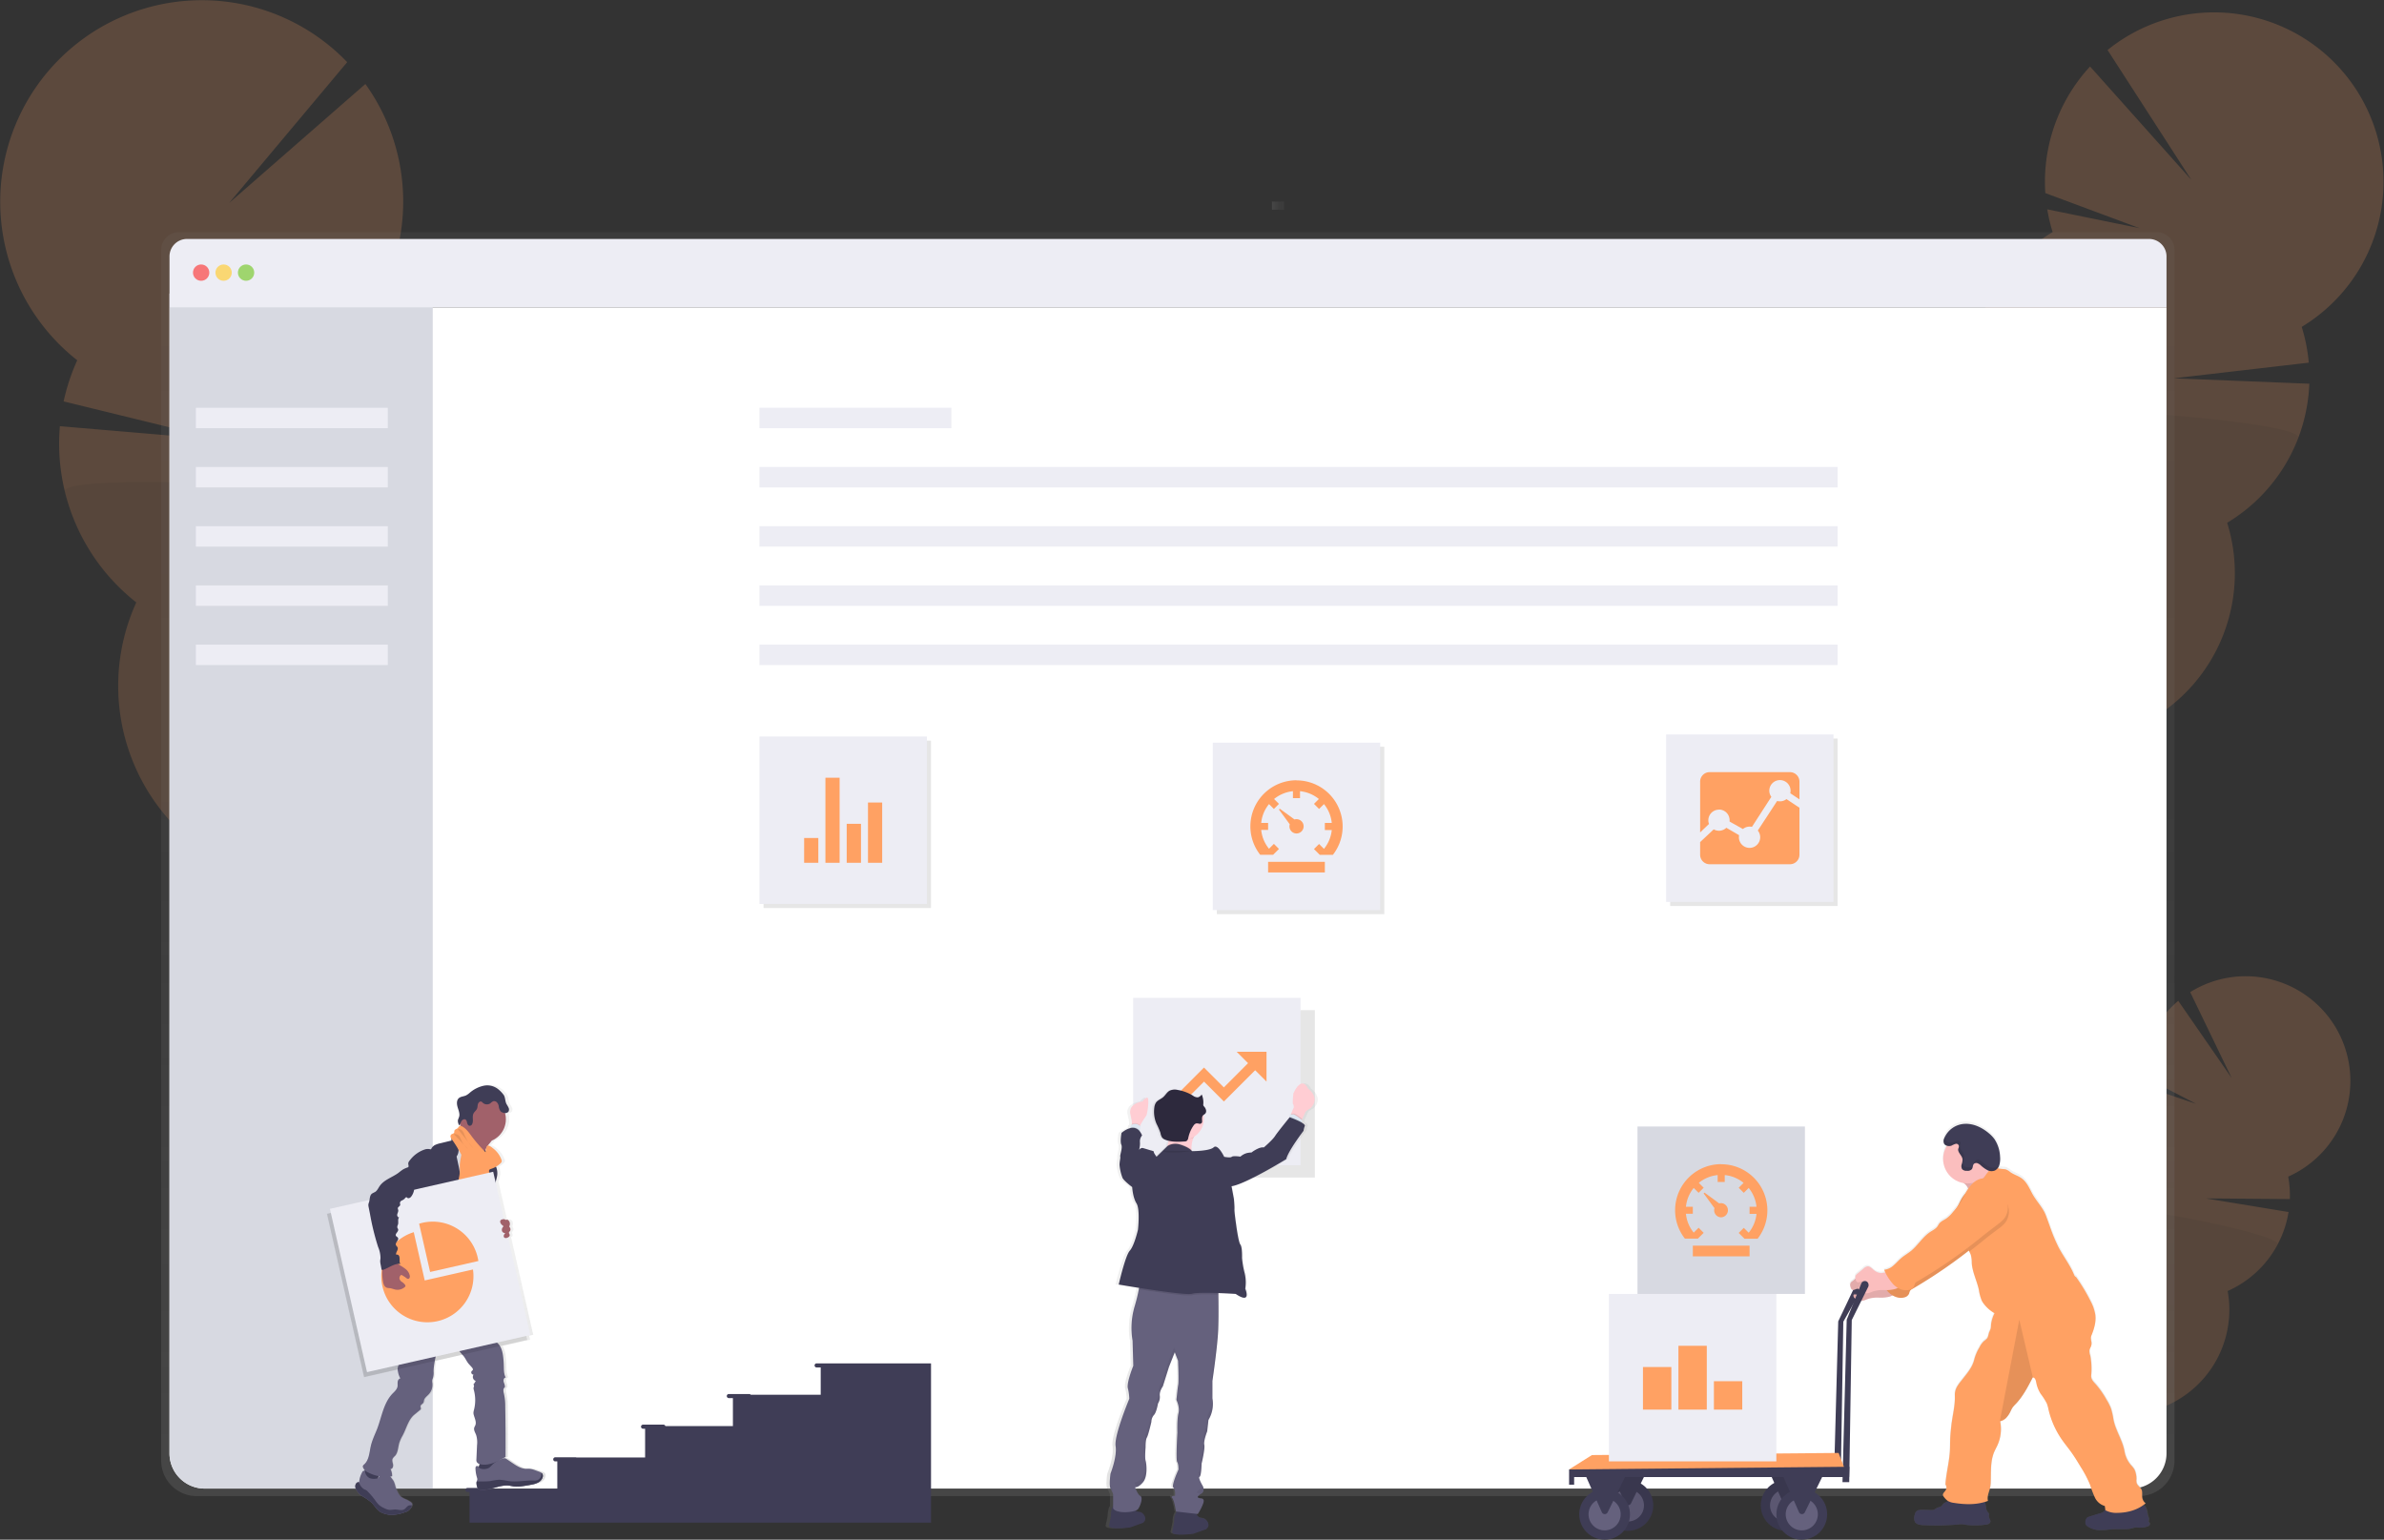 <svg id="a26a8f0d-4f9c-4927-88fb-2c6a33da07b1" data-name="Layer 1" xmlns="http://www.w3.org/2000/svg" xmlns:xlink="http://www.w3.org/1999/xlink" width="1167.52" height="754.06" viewBox="0 0 1167.52 754.06"><rect x="0" y="0" width="1167.52" height="754.06" fill="#333333" stroke="none"/><defs><linearGradient id="ab1c7cfe-44b5-4159-9f4a-9e5eb45dcf3d" x1="588.17" y1="805.69" x2="588.17" y2="186.69" gradientUnits="userSpaceOnUse"><stop offset="0" stop-color="gray" stop-opacity="0.25"/><stop offset="0.54" stop-color="gray" stop-opacity="0.12"/><stop offset="1" stop-color="gray" stop-opacity="0.1"/></linearGradient><linearGradient id="bef5b74f-e0e9-4f25-a252-2de6d30fcb3c" x1="568.69" y1="1179.83" x2="568.69" y2="1173.83" gradientTransform="translate(73.48 -1003.15)" xlink:href="#ab1c7cfe-44b5-4159-9f4a-9e5eb45dcf3d"/><linearGradient id="edd93e19-8656-44cb-97b1-fa57f76832a0" x1="995.74" y1="822.32" x2="995.74" y2="622.1" xlink:href="#ab1c7cfe-44b5-4159-9f4a-9e5eb45dcf3d"/><linearGradient id="a7aacfe1-33f0-4fa2-a43d-b0dbbe7da94f" x1="355.29" y1="824.58" x2="355.29" y2="603.69" gradientTransform="matrix(-1, 0, 0, 1, 965, 0)" xlink:href="#ab1c7cfe-44b5-4159-9f4a-9e5eb45dcf3d"/><linearGradient id="a35cfccf-3ee0-4563-bdbb-1343be007a46" x1="463.15" y1="767.98" x2="463.15" y2="572.32" gradientTransform="matrix(-0.98, 0.22, 0.22, 0.98, 532.3, -45.53)" xlink:href="#ab1c7cfe-44b5-4159-9f4a-9e5eb45dcf3d"/></defs><title>Data points</title><g opacity="0.2"><path d="M1023.5,799.4a18.25,18.25,0,0,1-1.73,2.67q-8.64-6.09-17.57-11.93c.12-.25.25-.51.39-.77a16.74,16.74,0,0,1,6-6.51c3.29-2,7-2.48,10-.86s4.76,4.93,4.94,8.77A16.85,16.85,0,0,1,1023.5,799.4Z" transform="translate(-16.24 -72.97)" fill="#3f3d56"/><ellipse cx="1022.06" cy="779.24" rx="14.01" ry="10.7" transform="translate(-161.16 1244.78) rotate(-62.09)" fill="#3f3d56"/><ellipse cx="1030.07" cy="764.11" rx="14.01" ry="10.7" transform="translate(-143.52 1243.81) rotate(-62.09)" fill="#3f3d56"/><ellipse cx="1038.09" cy="748.97" rx="14.01" ry="10.7" transform="translate(-125.88 1242.84) rotate(-62.09)" fill="#3f3d56"/><ellipse cx="1046.11" cy="733.84" rx="14.01" ry="10.7" transform="translate(-108.24 1241.87) rotate(-62.09)" fill="#3f3d56"/><path d="M1065.55,611.5a51.89,51.89,0,0,1-.78-7l27,9.08-27-14A51.4,51.4,0,0,1,1083,563.13l26.16,37.81-20.31-42.07a51.28,51.28,0,1,1,48,90.35,51.23,51.23,0,0,1,.8,11l-41.15-.33,40.52,6.67a51.32,51.32,0,0,1-29.84,38.69,51.28,51.28,0,1,1-71.23-37.73,51.28,51.28,0,0,1,29.67-56Z" transform="translate(-16.24 -72.97)" fill="#ffa163"/><path d="M1131.64,682.38a51.13,51.13,0,0,1-24.53,22.88,51.28,51.28,0,1,1-71.23-37.73C1033.89,656.61,1134.34,677.29,1131.64,682.38Z" transform="translate(-16.24 -72.97)" opacity="0.1"/></g><g opacity="0.2"><path d="M991.37,496.93a31,31,0,0,1-2.25,4.63Q974,493.51,958.51,485.9c.14-.43.3-.87.47-1.31a27.32,27.32,0,0,1,8.3-11.66c4.87-3.9,10.74-5.37,16-3.38s8.62,7,9.67,13.12A27.21,27.21,0,0,1,991.37,496.93Z" transform="translate(-16.24 -72.97)" fill="#3f3d56"/><ellipse cx="985.03" cy="464.84" rx="22.69" ry="17.33" transform="translate(183.96 1147.12) rotate(-69.16)" fill="#3f3d56"/><ellipse cx="994.89" cy="438.92" rx="22.69" ry="17.33" transform="translate(214.54 1139.64) rotate(-69.16)" fill="#3f3d56"/><ellipse cx="1004.76" cy="413.01" rx="22.69" ry="17.33" transform="translate(245.11 1132.16) rotate(-69.16)" fill="#3f3d56"/><ellipse cx="1014.62" cy="387.09" rx="22.69" ry="17.33" transform="translate(275.69 1124.68) rotate(-69.16)" fill="#3f3d56"/><path d="M1021.49,186.67a83.22,83.22,0,0,1-2.65-11.17l45.22,9.21-46.16-17.18a83.11,83.11,0,0,1,21.91-62L1089.37,161l-41-63.54a83,83,0,1,1,95.09,135.6,83.51,83.51,0,0,1,3.46,17.52l-66.17,7.67,66.43,2.65a83.07,83.07,0,0,1-40.24,68.1,83,83,0,1,1-122-46.42,83,83,0,0,1,36.52-95.94Z" transform="translate(-16.24 -72.97)" fill="#ffa163"/><path d="M1141.79,287.38A82.63,82.63,0,0,1,1106.93,329a83,83,0,1,1-122-46.42C979.6,265.45,1145.11,278.67,1141.79,287.38Z" transform="translate(-16.24 -72.97)" opacity="0.1"/></g><g opacity="0.2"><path d="M194.62,583.14a37.65,37.65,0,0,0,2,5.8q19-7.29,38.43-14c-.11-.53-.22-1.07-.36-1.62a32.46,32.46,0,0,0-8.07-15c-5.18-5.32-11.89-7.92-18.34-6.34s-11.2,7-13.35,14.05A32.48,32.48,0,0,0,194.62,583.14Z" transform="translate(-16.24 -72.97)" fill="#3f3d56"/><ellipse cx="206.83" cy="546.21" rx="20.61" ry="26.98" transform="translate(-139.85 -8.35) rotate(-13.72)" fill="#3f3d56"/><ellipse cx="199.01" cy="514.17" rx="20.61" ry="26.98" transform="translate(-132.48 -11.12) rotate(-13.72)" fill="#3f3d56"/><ellipse cx="191.2" cy="482.14" rx="20.61" ry="26.98" transform="translate(-125.1 -13.89) rotate(-13.72)" fill="#3f3d56"/><ellipse cx="183.38" cy="450.11" rx="20.61" ry="26.98" transform="translate(-117.73 -16.66) rotate(-13.72)" fill="#3f3d56"/><path d="M204.82,212.6a97.19,97.19,0,0,0,4.78-12.79L154.89,204l57-13.47a98.81,98.81,0,0,0-16.71-76.43L128.5,172.34l57.77-68.93a98.72,98.72,0,1,0-132.2,146,99,99,0,0,0-6.67,20.15l76.95,18.82L45.57,281.7A98.78,98.78,0,0,0,83,368a98.72,98.72,0,1,0,150.76-36.79,98.73,98.73,0,0,0-29-118.59Z" transform="translate(-16.24 -72.97)" fill="#ffa163"/><path d="M48,313.7A98.3,98.3,0,0,0,83,368a98.72,98.72,0,1,0,150.76-36.79C242.64,311.73,45.39,302.93,48,313.7Z" transform="translate(-16.24 -72.97)" opacity="0.1"/></g><path d="M1072.54,186.69H103.8a8.64,8.64,0,0,0-8.63,8.65V788.23a17.43,17.43,0,0,0,17.4,17.46h951.2a17.43,17.43,0,0,0,17.4-17.46V195.34A8.64,8.64,0,0,0,1072.54,186.69Z" transform="translate(-16.24 -72.97)" fill="url(#ab1c7cfe-44b5-4159-9f4a-9e5eb45dcf3d)"/><path d="M1077.25,223.5V784.74A17.26,17.26,0,0,1,1060,802H116.51a17.26,17.26,0,0,1-17.26-17.26V223.5Z" transform="translate(-16.24 -72.97)" fill="#fff"/><path d="M228.17,216.69V802H116.51a17.26,17.26,0,0,1-17.26-17.26v-568Z" transform="translate(-16.24 -72.97)" fill="#d7d9e1"/><path d="M1077.25,198.56V223.5h-978V198.56a8.56,8.56,0,0,1,8.56-8.56h960.88A8.56,8.56,0,0,1,1077.25,198.56Z" transform="translate(-16.24 -72.97)" fill="#ededf4"/><circle cx="98.51" cy="133.52" r="4" fill="#fa5959" opacity="0.8"/><circle cx="109.51" cy="133.52" r="4" fill="#fed253" opacity="0.8"/><circle cx="120.51" cy="133.52" r="4" fill="#8ccf4d" opacity="0.8"/><rect x="371.93" y="199.71" width="94" height="10" fill="#ededf4"/><rect x="371.93" y="228.71" width="528" height="10" fill="#ededf4"/><rect x="371.93" y="257.71" width="528" height="10" fill="#ededf4"/><rect x="371.93" y="286.71" width="528" height="10" fill="#ededf4"/><rect x="371.93" y="315.71" width="528" height="10" fill="#ededf4"/><rect x="95.93" y="199.71" width="94" height="10" fill="#ededf4"/><rect x="95.93" y="228.71" width="94" height="10" fill="#ededf4"/><rect x="95.93" y="257.71" width="94" height="10" fill="#ededf4"/><rect x="95.93" y="286.71" width="94" height="10" fill="#ededf4"/><rect x="95.93" y="315.71" width="94" height="10" fill="#ededf4"/><rect x="640.17" y="170.69" width="4" height="6" transform="translate(799.61 -541.45) rotate(90)" fill="url(#bef5b74f-e0e9-4f25-a252-2de6d30fcb3c)"/><path d="M929.24,701.15a1.88,1.88,0,0,0-1-1.48,1.92,1.92,0,0,0-2.55,1.07l-9.21,19.37-2.07,76.25h3.32l1.24-76.08,10.12-17.93A1.92,1.92,0,0,0,929.24,701.15Z" transform="translate(-16.24 -72.97)" fill="#3f3d56"/><path d="M1069,819.92a1.46,1.46,0,0,1-.16.19,2.67,2.67,0,0,1-1.14.57h0a11.14,11.14,0,0,1-2.57.43h-.26a10.65,10.65,0,0,1-1.49,0,7.88,7.88,0,0,0-1.09-.07h0a7.63,7.63,0,0,0-1.55.38,13.29,13.29,0,0,1-3.44.49l-.42,0c-1.3,0-2.62,0-3.93,0h-.63c-2.24,0-4.46.42-6.7.45h-.72a10.58,10.58,0,0,1-6.18-1.85,2.34,2.34,0,0,1-.81-.93,2.68,2.68,0,0,1-.15-1.23,2.9,2.9,0,0,1,.75-2.06,3.22,3.22,0,0,1,1.19-.58l2.28-.72,2.44-.73.16-.05.46-.13.29-.1a4.72,4.72,0,0,0,1-.47,3.36,3.36,0,0,0,1-1c0-.08.1-.16.14-.24l0-.19c-.07-.52-.13-1-.22-1.56a6.15,6.15,0,0,1-3.06-1.73,9.88,9.88,0,0,1-1.79-2.41,50.82,50.82,0,0,1-2.33-6.17,55.59,55.59,0,0,0-4.63-8.89c-1.59-2.65-3.18-5.3-5-7.8-1.2-1.65-2.49-3.24-3.68-4.9a43.31,43.31,0,0,1-7.07-15.46,21.46,21.46,0,0,0-.86-3.14c-.71-1.74-2-3.15-3-4.75a15.59,15.59,0,0,1-2.19-5.62c-.21-1.14-.56-2.36-1.69-2.48h0l-.12.24c-2.34,4.57-4.75,9.2-8.29,12.92a13.83,13.83,0,0,0-1.55,1.78,18.13,18.13,0,0,0-1,1.91,12.6,12.6,0,0,1-2.2,3.22,7.42,7.42,0,0,1-.87.74,4.87,4.87,0,0,1-1.37.68h0a3.9,3.9,0,0,1-.59.14.68.68,0,0,1,0,.14c0,.06,0,.11,0,.16a19.56,19.56,0,0,1-.76,9.92c0,.1-.07.2-.1.29-.17.47-.36.92-.56,1.37-.51,1.1-1.11,2.15-1.58,3.27-.08.19-.16.38-.23.57-1.67,4.44-1.26,9.39-1.46,14.16a15.36,15.36,0,0,1-.37,3.1c-.28,1.15-.73,2.34-1,3.52a6,6,0,0,0,0,2.72l-.1,0c-.45.17-.9.32-1.35.46v.06c.17.93.32,1.86.48,2.78a4.1,4.1,0,0,0,.86,2.22,4.18,4.18,0,0,1,.4.44c.33.51,0,1.19.1,1.8.09.86.89,1.59.76,2.45a1.6,1.6,0,0,1-1,1.15,2.82,2.82,0,0,1-.64.21l-.13,0-.75.09a34.69,34.69,0,0,1-9.27.09c-.61-.1-1.21-.24-1.82-.29a12.84,12.84,0,0,0-2.32.1,114.47,114.47,0,0,1-17.07.33c-1.48-.08-3.18-.32-4-1.59a4.67,4.67,0,0,1-.08-3.6,3.74,3.74,0,0,1,.5-1.26.94.94,0,0,1,.09-.12c.76-.94,2.2-1,3.43-1l4,.12a3.59,3.59,0,0,0,1.18-.1,12.36,12.36,0,0,0,1.77-1c.77-.37,1.74-.4,2.29-1l.07-.09a3.18,3.18,0,0,0,.28-.43l.06-.08h0a.35.35,0,0,0,0-.08c.51-.67,1.41-.89,2.13-1.32a1.44,1.44,0,0,0,.31-.22l.08-.07a8.61,8.61,0,0,1-2-2,2.14,2.14,0,0,1-.46-.8,1.21,1.21,0,0,1,.05-.68,1,1,0,0,1,.07-.15.08.08,0,0,1,0,0c.28-.56.86-1.06,1.18-1.63l0-.05a2.57,2.57,0,0,0-.13-2.79c.33-5.45,1.83-10.78,2.17-16.24.13-2.17.07-4.35.17-6.52s.34-4.29.58-6.42c.55-4.88,1.87-9.66,1.69-14.56a9,9,0,0,1,0-1.37s0-.06,0-.09a8.2,8.2,0,0,1,.93-2.87,22.18,22.18,0,0,1,2-2.87c2.55-3.31,5.61-6.62,6.52-10.71a23.13,23.13,0,0,1,2.54-5.93,10.42,10.42,0,0,1,2.21-3.11,9.39,9.39,0,0,0,1.47-1.26c.68-.88.7-2.09,1.1-3.14.21-.54.53-1,.69-1.6a1,1,0,0,1,0-.17,10.86,10.86,0,0,0,.14-1.71c0-.16,0-.32,0-.48v0a17.37,17.37,0,0,1,1.42-4.74l.25-.57a17.66,17.66,0,0,1-5-4.32,9.87,9.87,0,0,1-1.2-1.82,22,22,0,0,1-1.45-5.48c-1-4.43-3.17-8.6-3.47-13.12a14.83,14.83,0,0,0-.48-4.11,8.76,8.76,0,0,0-.47-1c-.08-.14-.15-.28-.22-.42a.8.8,0,0,1-.08-.16l-.22-.41-.34.26a248.49,248.49,0,0,1-26.61,18.19l-.8.47a2.93,2.93,0,0,0-1,.86l-.09.16h0c-.19.39-.24.84-.4,1.25a3.38,3.38,0,0,1-2.31,1.84,7.13,7.13,0,0,1-5.24-.68c-.2-.1-.4-.21-.59-.33a6.65,6.65,0,0,1-.66.32,6.49,6.49,0,0,1-.87.33,18.21,18.21,0,0,1-5.11.46,15.54,15.54,0,0,0-5.09.56,12.82,12.82,0,0,1-3.27,1h-.39a5.88,5.88,0,0,1-1.85-.55l-.34-.15c-.17-.09-.34-.17-.51-.28a2.69,2.69,0,0,1-.5-.39,1.83,1.83,0,0,1-.47-.79,1.34,1.34,0,0,1,0-.66.39.39,0,0,1,.14-.25.41.41,0,0,1,.24-.06,7.5,7.5,0,0,1,1.42.12,4.66,4.66,0,0,0,.83,0h.15a1.77,1.77,0,0,0,1.26-.7.66.66,0,0,0,.11-.2h0a.87.87,0,0,0,.08-.37.29.29,0,0,0,0-.09c-.17-.08-.35-.16-.51-.25l-.25-.15-.05,0a2.44,2.44,0,0,1-.43-.35,1.33,1.33,0,0,1-.21-.26,1.57,1.57,0,0,1-.25-.5h0a2.38,2.38,0,0,0-1,0c-.45.12-.91.39-1.36.48a1.13,1.13,0,0,1-.68,0c-.65-.23-.87-1-1-1.69,0-.13,0-.26-.08-.4h0a2.27,2.27,0,0,1,0-.78,2.84,2.84,0,0,1,1.09-1.42l1.36-1.14.1-.08a3.43,3.43,0,0,1-.06-.34,2,2,0,0,1,0-.77,2.86,2.86,0,0,1,1.09-1.42l3-2.53a3.52,3.52,0,0,1,1.91-1c1.09-.07,2,.83,2.78,1.55a6.15,6.15,0,0,0,3.64,1.75,5.27,5.27,0,0,0,1.93-.26l.35-.12c-.07-.15-.15-.3-.22-.46s-.24-.51-.35-.76a8.29,8.29,0,0,0,4.7-2.25c1.34-1.16,2.49-2.53,3.84-3.67s3.13-2.17,4.61-3.36c3.44-2.79,5.73-6.89,9.41-9.35,1.27-.86,2.75-1.54,3.62-2.82.27-.39.47-.84.75-1.23.88-1.24,2.39-1.81,3.64-2.67a18,18,0,0,0,3.35-3.34c.72-.87,1.45-1.74,2.13-2.63.64-1.18,1.17-2.41,1.84-3.58a17.79,17.79,0,0,1,2-2.77c.17-.33.34-.66.53-1s.32-.55.49-.81.25-.37.38-.55c-.38-.67-.74-1.25-.91-1.49l-.08-.12a12.93,12.93,0,0,0-1.17-1.09q-.66-.11-1.29-.27a12.09,12.09,0,0,1-8.89-11.68v0a12,12,0,0,1,1.32-5.46c.17-.34.36-.66.56-1a5.31,5.31,0,0,1-.55-.23,2.12,2.12,0,0,1-.77-.63,1.84,1.84,0,0,1-.32-.81,4.07,4.07,0,0,1,.3-2,9,9,0,0,1,.38-.9s0,0,0-.05a11.54,11.54,0,0,1,9.75-6.18c4.26-.17,8.4,1.82,11.76,4.68A15.83,15.83,0,0,1,993,629.6a17,17,0,0,1,2.77,8.64,13.11,13.11,0,0,1,0,2.87,6.81,6.81,0,0,1-.2,1c-.06.2-.13.39-.2.58a4.08,4.08,0,0,1-.19.42v0a2.93,2.93,0,0,1-.21.39l0,.05-.06.09.11.24a2.26,2.26,0,0,0,.11.22h0c.84.07,1.6.18,2.44.25a5.18,5.18,0,0,1,1.18.18,8.06,8.06,0,0,1,2.15,1.34c1.73,1.22,3.85,1.79,5.54,3.05,2.51,1.86,3.75,4.92,5.24,7.67,2,3.68,5.23,6.81,6.66,10.75l1.95,5.35a82.1,82.1,0,0,0,4.27,10.3c2.4,4.59,5.66,8.72,7.59,13.52a2.13,2.13,0,0,0,1,1.12,87.69,87.69,0,0,1,7,11.68,22.58,22.58,0,0,1,2.38,6.77,16.09,16.09,0,0,1-.52,6.32,29.11,29.11,0,0,1-1.21,3.59,6,6,0,0,0-.41,1.28.68.68,0,0,0,0,.14,12.11,12.11,0,0,0,.3,2.38,4.38,4.38,0,0,1-.21,1.9c0,.09-.07.19-.11.28a11.08,11.08,0,0,0-.65,1.51l0,.19a7.52,7.52,0,0,0,.42,2.71,35.93,35.93,0,0,1,.41,9.94c-.1,1.65,1.24,3,2.36,4.21a44.61,44.61,0,0,1,5.25,7.64,24.23,24.23,0,0,1,2.15,4.29,37.92,37.92,0,0,1,1.15,5.28c1.06,5.47,4.51,10.3,5.45,15.79a14.16,14.16,0,0,0,3.2,6.79,13.91,13.91,0,0,1,1.38,1.67,6.73,6.73,0,0,1,.69,1.49,11,11,0,0,1,.56,3.78,6,6,0,0,0,.11,1.84c.39,1.27,1.78,2,2.36,3.17s.17,2.73.39,4.09a4.48,4.48,0,0,0,1.64,2.76c-.33.29-.68.56-1,.82a4.08,4.08,0,0,1,.86.9,3.49,3.49,0,0,1,.39.74c.55,1.27.57,2.78,1,4.12a2.94,2.94,0,0,1,.29,1.73,1.94,1.94,0,0,0-.14.51c0,.38.39.62.54,1A1,1,0,0,1,1069,819.92Z" transform="translate(-16.24 -72.97)" fill="url(#edd93e19-8656-44cb-97b1-fa57f76832a0)"/><path d="M981.25,658.3a26.18,26.18,0,0,0,7-3.53l7.71-4.91a6.72,6.72,0,0,1-5-3.46,17.7,17.7,0,0,1-1.88-6,31.35,31.35,0,0,0-8.86,5.8c-1.07.92-3.32,2.3-3.65,3.73s1.76,2.59,2.57,3.55C979.45,653.83,982.07,658.08,981.25,658.3Z" transform="translate(-16.24 -72.97)" fill="#fbbebe"/><path d="M981.25,658.3a26.18,26.18,0,0,0,7-3.53l7.71-4.91a6.72,6.72,0,0,1-5-3.46,17.7,17.7,0,0,1-1.88-6,31.35,31.35,0,0,0-8.86,5.8c-1.07.92-3.32,2.3-3.65,3.73s1.76,2.59,2.57,3.55C979.45,653.83,982.07,658.08,981.25,658.3Z" transform="translate(-16.24 -72.97)" opacity="0.1"/><path d="M939.1,698.87a8.52,8.52,0,0,1-4.33,1.31,6.32,6.32,0,0,1-3.64-1.74c-.81-.72-1.68-1.62-2.77-1.54a3.57,3.57,0,0,0-1.91,1l-3,2.52a2.09,2.09,0,0,0-1,2.57c.14.67.36,1.46,1,1.69s1.35-.27,2-.45a2.39,2.39,0,0,1,2.35.69,1.41,1.41,0,0,1,.4.9c0,.75-.84,1.24-1.59,1.28s-1.5-.21-2.25-.16a.41.41,0,0,0-.24.06.4.4,0,0,0-.14.24,1.57,1.57,0,0,0,.48,1.45,4.19,4.19,0,0,0,1.35.81,5.49,5.49,0,0,0,1.85.55c1.27.08,2.44-.63,3.65-1a16,16,0,0,1,5.08-.56,17.74,17.74,0,0,0,5.1-.45,5.77,5.77,0,0,0,3.86-3.13.81.81,0,0,0,.07-.48.82.82,0,0,0-.35-.41c-2.31-1.71-3.25-3.79-5.85-5Z" transform="translate(-16.24 -72.97)" fill="#fbbebe"/><path d="M939.1,698.87a8.52,8.52,0,0,1-4.33,1.31,6.32,6.32,0,0,1-3.64-1.74c-.81-.72-1.68-1.62-2.77-1.54a3.57,3.57,0,0,0-1.91,1l-3,2.52a2.09,2.09,0,0,0-1,2.57c.14.67.36,1.46,1,1.69s1.35-.27,2-.45a2.39,2.39,0,0,1,2.35.69,1.41,1.41,0,0,1,.4.9c0,.75-.84,1.24-1.59,1.28s-1.5-.21-2.25-.16a.41.41,0,0,0-.24.06.4.4,0,0,0-.14.24,1.57,1.57,0,0,0,.48,1.45,4.19,4.19,0,0,0,1.35.81,5.49,5.49,0,0,0,1.85.55c1.27.08,2.44-.63,3.65-1a16,16,0,0,1,5.08-.56,17.74,17.74,0,0,0,5.1-.45,5.77,5.77,0,0,0,3.86-3.13.81.81,0,0,0,.07-.48.82.82,0,0,0-.35-.41c-2.31-1.71-3.25-3.79-5.85-5Z" transform="translate(-16.24 -72.97)" opacity="0.1"/><path d="M987.63,654.67a5,5,0,0,0-4.38-.53,9.43,9.43,0,0,0-3.78,2.52,17.24,17.24,0,0,0-2.66,3.52c-.71,1.23-1.26,2.54-1.95,3.78a39.41,39.41,0,0,1-4.5,6.11,17.55,17.55,0,0,1-3.35,3.32c-1.24.86-2.75,1.43-3.63,2.66-.28.39-.48.83-.76,1.23-.86,1.26-2.33,1.94-3.61,2.79-3.68,2.45-6,6.52-9.39,9.29-1.48,1.19-3.15,2.13-4.61,3.35s-2.5,2.49-3.83,3.64a8.2,8.2,0,0,1-4.7,2.23,24,24,0,0,0,4.6,7.24c2,2,5,3.35,7.8,2.55a3.39,3.39,0,0,0,2.31-1.83,7.56,7.56,0,0,1,.48-1.41,3,3,0,0,1,1.05-.85,247.16,247.16,0,0,0,31.54-21.86c2.67-2.17,5.31-4.11,8-6.2a17.51,17.51,0,0,0,2.71-2.37,9,9,0,0,0,1.09-9.92,23.75,23.75,0,0,0-2.51-3.41A30.08,30.08,0,0,0,987.63,654.67Z" transform="translate(-16.24 -72.97)" fill="#ffa163"/><path d="M987.63,654.67a5,5,0,0,0-4.38-.53,9.43,9.43,0,0,0-3.78,2.52,17.24,17.24,0,0,0-2.66,3.52c-.71,1.23-1.26,2.54-1.95,3.78a39.41,39.41,0,0,1-4.5,6.11,17.55,17.55,0,0,1-3.35,3.32c-1.24.86-2.75,1.43-3.63,2.66-.28.39-.48.83-.76,1.23-.86,1.26-2.33,1.94-3.61,2.79-3.68,2.45-6,6.52-9.39,9.29-1.48,1.19-3.15,2.13-4.61,3.35s-2.5,2.49-3.83,3.64a8.2,8.2,0,0,1-4.7,2.23,24,24,0,0,0,4.6,7.24c2,2,5,3.35,7.8,2.55a3.39,3.39,0,0,0,2.31-1.83,7.56,7.56,0,0,1,.48-1.41,3,3,0,0,1,1.05-.85,247.16,247.16,0,0,0,31.54-21.86c2.67-2.17,5.31-4.11,8-6.2a17.51,17.51,0,0,0,2.71-2.37,9,9,0,0,0,1.09-9.92,23.75,23.75,0,0,0-2.51-3.41A30.08,30.08,0,0,0,987.63,654.67Z" transform="translate(-16.24 -72.97)" opacity="0.1"/><path d="M969.82,808.41a6.66,6.66,0,0,0-2.12,1.32c-.17.21-.28.47-.46.67-.55.65-1.53.68-2.29,1.05a13.55,13.55,0,0,1-1.77,1,3.94,3.94,0,0,1-1.19.09l-4-.12c-1.28,0-2.78,0-3.52,1.07a3.74,3.74,0,0,0-.5,1.26,4.62,4.62,0,0,0,.08,3.58c.78,1.25,2.48,1.49,4,1.57a112.87,112.87,0,0,0,17-.33,13.74,13.74,0,0,1,2.31-.09,18.16,18.16,0,0,1,1.82.29,35,35,0,0,0,9.26-.09,4.71,4.71,0,0,0,1.53-.33,1.58,1.58,0,0,0,1-1.14c.13-.86-.67-1.58-.76-2.44-.06-.61.23-1.28-.1-1.79a2.72,2.72,0,0,0-.4-.43,4.09,4.09,0,0,1-.85-2.21l-.75-4.28a1.27,1.27,0,0,0-.34-.8,1.19,1.19,0,0,0-.52-.21c-3.15-.72-6.39-.06-9.54.34a26.53,26.53,0,0,1-4.88.24c-.7,0-1-.13-1.5.33S970.48,808,969.82,808.41Z" transform="translate(-16.24 -72.97)" fill="#3f3d56"/><path d="M1046.08,813.53a6.58,6.58,0,0,1-1.77.69q-2.44.72-4.87,1.49a3.22,3.22,0,0,0-1.19.58,2.86,2.86,0,0,0-.75,2.05,2.66,2.66,0,0,0,.15,1.22,2.39,2.39,0,0,0,.81.92,10.85,10.85,0,0,0,6.61,1.84c2.33,0,4.64-.39,7-.45,2.82-.08,5.71.32,8.41-.47a8.12,8.12,0,0,1,1.6-.39,8,8,0,0,1,1.09.07,11.39,11.39,0,0,0,4.31-.39,2.65,2.65,0,0,0,1.15-.57,1.09,1.09,0,0,0,.31-1.17c-.15-.33-.53-.58-.54-1a1.94,1.94,0,0,1,.14-.51,2.91,2.91,0,0,0-.29-1.72c-.54-1.6-.45-3.44-1.41-4.83a6.14,6.14,0,0,0-4.38-2.18,12.21,12.21,0,0,0-4.09.12c-1.51.32-2.92,1-4.41,1.43a14.59,14.59,0,0,1-5.3.5c-1.19-.1-.78.09-1.18,1.08A3.49,3.49,0,0,1,1046.08,813.53Z" transform="translate(-16.24 -72.97)" fill="#3f3d56"/><circle cx="963.62" cy="567.57" r="12.02" fill="#fbbebe"/><path d="M1067,809.23c-3.73,3.21-8.77,4.61-13.68,4.66a11.18,11.18,0,0,1-6-1.28c-.12-.68-.17-1.41-.3-2.09a7.66,7.66,0,0,1-4.84-4.12,50.23,50.23,0,0,1-2.33-6.13,55.1,55.1,0,0,0-4.63-8.84c-1.58-2.63-3.17-5.26-5-7.74-1.2-1.65-2.49-3.22-3.67-4.87a43,43,0,0,1-7.07-15.36,19.45,19.45,0,0,0-.86-3.12,30.94,30.94,0,0,0-3-4.72,15.51,15.51,0,0,1-2.19-5.59c-.21-1.13-.55-2.35-1.69-2.47h0c-2.38,4.63-4.81,9.32-8.4,13.08a12.85,12.85,0,0,0-1.55,1.76,17.34,17.34,0,0,0-1,1.91,12,12,0,0,1-2.19,3.2,5.13,5.13,0,0,1-2.83,1.54,19.26,19.26,0,0,1-1.36,11.81c-.5,1.1-1.1,2.14-1.57,3.25-1.93,4.55-1.49,9.7-1.69,14.64a15.07,15.07,0,0,1-.36,3.08c-.51,2-1.54,4.18-1,6.2-5.2,2-11,1.86-16.47,1a7.9,7.9,0,0,1-3.07-.93,8.57,8.57,0,0,1-2-2,2.14,2.14,0,0,1-.46-.8c-.21-.95.84-1.64,1.32-2.48A2.55,2.55,0,0,0,969,800c.33-5.43,1.83-10.73,2.16-16.15.14-2.16.08-4.32.18-6.48s.33-4.26.57-6.38c.55-4.84,1.88-9.59,1.69-14.46a8.38,8.38,0,0,1,1-4.31,21.06,21.06,0,0,1,2-2.85c2.54-3.29,5.6-6.58,6.51-10.64a23,23,0,0,1,2.53-5.89,10.41,10.41,0,0,1,2.22-3.09,9.79,9.79,0,0,0,1.46-1.26c.68-.87.7-2.08,1.11-3.12a17.2,17.2,0,0,0,.67-1.59,8.9,8.9,0,0,0,.19-1.86,17.14,17.14,0,0,1,1.72-5.78,17.67,17.67,0,0,1-5-4.29,10.39,10.39,0,0,1-1.21-1.81,22.74,22.74,0,0,1-1.45-5.44c-1-4.41-3.15-8.55-3.46-13a14.73,14.73,0,0,0-.48-4.09,13.69,13.69,0,0,0-.77-1.59,6.4,6.4,0,0,1-.65-1.61c-.27-1.22.1-2.5,0-3.74a27.21,27.21,0,0,0-.8-3.2,15.36,15.36,0,0,1-.12-4.23,35.12,35.12,0,0,0,.32-5,19.36,19.36,0,0,1,5.26-14.89l.1-.1c.79-.81,1.65-1.56,2.37-2.44,1-1.17,1.67-2.56,2.68-3.7.45-.51,1-1,1.4-1.48a12.05,12.05,0,0,1,1.34-1.51,2.08,2.08,0,0,1,1.88-.5,4.92,4.92,0,0,0,.57,1.76c.86.07,1.63.19,2.48.26a5.18,5.18,0,0,1,1.18.18,7.78,7.78,0,0,1,2.15,1.33c1.72,1.21,3.84,1.78,5.53,3,2.51,1.84,3.75,4.89,5.23,7.62,2,3.66,5.23,6.77,6.66,10.68q1,2.67,1.94,5.32a81.9,81.9,0,0,0,4.27,10.24c2.4,4.55,5.65,8.66,7.57,13.43a2.15,2.15,0,0,0,1,1.11,87.55,87.55,0,0,1,7,11.61,22.06,22.06,0,0,1,2.37,6.73c.46,3.34-.46,6.72-1.72,9.85a4.91,4.91,0,0,0-.43,1.41,11.22,11.22,0,0,0,.3,2.36,4.46,4.46,0,0,1-.32,2.17,9.86,9.86,0,0,0-.65,1.5,6.41,6.41,0,0,0,.39,2.88,35.5,35.5,0,0,1,.4,9.88c-.09,1.64,1.25,3,2.36,4.18a44.61,44.61,0,0,1,5.25,7.59,25,25,0,0,1,2.14,4.26,37.36,37.36,0,0,1,1.16,5.26c1,5.43,4.5,10.23,5.43,15.68a14,14,0,0,0,3.2,6.74,14.56,14.56,0,0,1,1.38,1.67,6.2,6.2,0,0,1,.68,1.48,10.94,10.94,0,0,1,.57,3.76,5.35,5.35,0,0,0,.11,1.83c.38,1.26,1.78,2,2.35,3.15s.18,2.71.4,4.06A4.32,4.32,0,0,0,1067,809.23Z" transform="translate(-16.24 -72.97)" fill="#ffa163"/><path d="M941.59,695.14a8.55,8.55,0,0,1-4.33,1.31,6.29,6.29,0,0,1-3.64-1.74c-.82-.72-1.69-1.62-2.77-1.54a3.54,3.54,0,0,0-1.91,1l-3,2.52a2.77,2.77,0,0,0-1.08,1.41,2.68,2.68,0,0,0,.07,1.16c.13.67.36,1.46,1,1.69s1.35-.27,2-.45a2.37,2.37,0,0,1,2.35.69,1.36,1.36,0,0,1,.4.9c0,.75-.83,1.25-1.59,1.28s-1.49-.21-2.24-.16a.42.42,0,0,0-.25.06.45.45,0,0,0-.14.24A1.6,1.6,0,0,0,927,705a4.57,4.57,0,0,0,1.36.82,5.73,5.73,0,0,0,1.84.54c1.28.08,2.45-.63,3.65-1a15.85,15.85,0,0,1,5.09-.57,17.77,17.77,0,0,0,5.1-.45,5.76,5.76,0,0,0,3.85-3.13.68.68,0,0,0,.07-.48.8.8,0,0,0-.34-.41c-2.32-1.71-3.26-3.79-5.86-5Z" transform="translate(-16.24 -72.97)" fill="#fbbebe"/><path d="M974,633.16a10.1,10.1,0,0,0-2,.87,3.46,3.46,0,0,1-2.83-.16,2.12,2.12,0,0,1-.77-.63,3,3,0,0,1,0-2.79,11.39,11.39,0,0,1,10.15-7.08c4.25-.17,8.39,1.81,11.74,4.65a16.43,16.43,0,0,1,2.67,2.79,16.9,16.9,0,0,1,2.77,8.59,11.24,11.24,0,0,1-.26,3.84,4.68,4.68,0,0,1-2.17,2.94,4.33,4.33,0,0,1-3.81-.17,15.45,15.45,0,0,1-3.25-2.37,5,5,0,0,0-1.62-1,1.68,1.68,0,0,0-1.76.42c-.55.67-.42,1.76-.92,2.48a2.74,2.74,0,0,1-2.44.82,2.79,2.79,0,0,1-2.32-.78,2.9,2.9,0,0,1-.23-2.37,7.56,7.56,0,0,0,.41-2.43c-.17-1.64-1.62-2.68-2.07-4.2-.29-1,.36-1.42.29-2.32A1.3,1.3,0,0,0,974,633.16Z" transform="translate(-16.24 -72.97)" fill="#3f3d56"/><path d="M1011.77,747.46l0,.1h0c-2.38,4.63-4.81,9.32-8.4,13.08a12.85,12.85,0,0,0-1.55,1.76,17.34,17.34,0,0,0-1,1.91,12,12,0,0,1-2.19,3.2l-3,1.5,9.53-49.73Z" transform="translate(-16.24 -72.97)" opacity="0.1"/><path d="M997.92,672.19a17.51,17.51,0,0,1-2.71,2.37c-2.74,2.09-5.38,4-8,6.2q-3.23,2.63-6.52,5.13a6.4,6.4,0,0,1-.65-1.61c-.27-1.22.1-2.5,0-3.74a27.21,27.21,0,0,0-.8-3.2,15.36,15.36,0,0,1-.12-4.23,35.12,35.12,0,0,0,.32-5,19.36,19.36,0,0,1,5.26-14.89l.1-.1a7.77,7.77,0,0,1,1.41-.63,5,5,0,0,1,4.38.53,29.86,29.86,0,0,1,6,5.86,23.12,23.12,0,0,1,2.51,3.4A9,9,0,0,1,997.92,672.19Z" transform="translate(-16.24 -72.97)" opacity="0.1"/><path d="M990.12,650.94a5,5,0,0,0-4.39-.53,9.46,9.46,0,0,0-3.77,2.52,17.28,17.28,0,0,0-2.67,3.52c-.7,1.23-1.26,2.54-1.94,3.78a38.84,38.84,0,0,1-4.51,6.11,17.22,17.22,0,0,1-3.34,3.32c-1.25.86-2.76,1.43-3.64,2.66-.28.39-.48.83-.75,1.23-.87,1.26-2.34,1.94-3.62,2.79-3.67,2.45-6,6.52-9.38,9.29-1.48,1.19-3.15,2.13-4.61,3.35s-2.5,2.49-3.84,3.64a8.15,8.15,0,0,1-4.69,2.23,24,24,0,0,0,4.59,7.24c2,2,5.05,3.35,7.81,2.55a3.38,3.38,0,0,0,2.3-1.83,8.39,8.39,0,0,1,.49-1.41,3,3,0,0,1,1.05-.85,247.87,247.87,0,0,0,31.54-21.86c2.67-2.17,5.31-4.11,8-6.2a17.06,17.06,0,0,0,2.71-2.37,9,9,0,0,0,1.1-9.92,22.49,22.49,0,0,0-2.52-3.4A29.81,29.81,0,0,0,990.12,650.94Z" transform="translate(-16.24 -72.97)" fill="#ffa163"/><g opacity="0.1"><path d="M980.31,644.67a2.76,2.76,0,0,1-2.32-.78,2.9,2.9,0,0,1-.23-2.37,7.5,7.5,0,0,0,.41-2.42c-.17-1.65-1.62-2.68-2.07-4.21-.29-1,.36-1.42.29-2.32a1.31,1.31,0,0,0-1.55-1.07,10.1,10.1,0,0,0-2,.87,3.46,3.46,0,0,1-2.83-.15,2.35,2.35,0,0,1-.77-.63,3,3,0,0,1,0-2.8l0-.09a10.53,10.53,0,0,0-.86,1.75,3,3,0,0,0,0,2.79,2.12,2.12,0,0,0,.77.63A3.46,3.46,0,0,0,972,634a10.1,10.1,0,0,1,2-.87,1.3,1.3,0,0,1,1.55,1.07c.07.9-.58,1.32-.29,2.32.45,1.52,1.9,2.56,2.07,4.2a7.56,7.56,0,0,1-.41,2.43,2.9,2.9,0,0,0,.23,2.37,2.79,2.79,0,0,0,2.32.78,2.74,2.74,0,0,0,2.44-.82,3.38,3.38,0,0,0,.45-1.27A3.53,3.53,0,0,1,980.31,644.67Z" transform="translate(-16.24 -72.97)"/><path d="M994.1,644.52a4.31,4.31,0,0,1-3.8-.16A16.54,16.54,0,0,1,987,642a4.73,4.73,0,0,0-1.61-1,1.68,1.68,0,0,0-1.76.42,3.24,3.24,0,0,0-.52,1.4,1.75,1.75,0,0,1,1.45-.16,5,5,0,0,1,1.62,1,15.45,15.45,0,0,0,3.25,2.37,4.33,4.33,0,0,0,3.81.17,4.63,4.63,0,0,0,2.13-2.8A3.76,3.76,0,0,1,994.1,644.52Z" transform="translate(-16.24 -72.97)"/></g><circle cx="874.73" cy="737.28" r="12.43" fill="#3f3d56"/><circle cx="874.73" cy="737.28" r="12.43" opacity="0.1"/><circle cx="874.73" cy="737.28" r="7.87" fill="#65617d"/><circle cx="874.73" cy="737.28" r="7.87" opacity="0.1"/><path d="M881.43,790.77l8.16,18.44a1.58,1.58,0,0,0,2.87.06l9.7-19.75Z" transform="translate(-16.24 -72.97)" fill="#3f3d56"/><path d="M881.43,790.77l8.16,18.44a1.58,1.58,0,0,0,2.87.06l9.7-19.75Z" transform="translate(-16.24 -72.97)" opacity="0.1"/><circle cx="797.23" cy="737.28" r="12.43" fill="#3f3d56"/><circle cx="797.23" cy="737.28" r="12.43" opacity="0.1"/><circle cx="797.23" cy="737.28" r="7.87" fill="#65617d"/><circle cx="797.23" cy="737.28" r="7.87" opacity="0.1"/><path d="M803.94,790.77l8.16,18.44a1.58,1.58,0,0,0,2.87.06l9.69-19.75Z" transform="translate(-16.24 -72.97)" fill="#3f3d56"/><path d="M803.94,790.77l8.16,18.44a1.58,1.58,0,0,0,2.87.06l9.69-19.75Z" transform="translate(-16.24 -72.97)" opacity="0.1"/><path d="M931.31,702a1.86,1.86,0,0,0-1-1.48,1.92,1.92,0,0,0-2.55,1.07l-7.13,17.71-2.07,79.57h3.31l1.24-79.4,8.06-16.27A1.91,1.91,0,0,0,931.31,702Z" transform="translate(-16.24 -72.97)" fill="#3f3d56"/><polygon points="768.43 719.66 779.62 712.62 900.42 711.58 903.53 719.66 768.43 719.66" fill="#ffa163"/><polygon points="768.43 727.12 768.43 719.66 905.72 718.34 905.59 723.39 770.91 723.39 770.91 727.12 768.43 727.12" fill="#3f3d56"/><circle cx="785.83" cy="741.63" r="12.43" fill="#3f3d56"/><circle cx="785.83" cy="741.63" r="7.87" fill="#65617d"/><path d="M792.54,795.12l8.16,18.44a1.58,1.58,0,0,0,2.87.06l9.69-19.74Z" transform="translate(-16.24 -72.97)" fill="#3f3d56"/><circle cx="882.39" cy="741.63" r="12.43" fill="#3f3d56"/><circle cx="882.39" cy="741.63" r="7.87" fill="#65617d"/><path d="M889.1,795.12l8.16,18.44a1.58,1.58,0,0,0,2.87.06l9.69-19.74Z" transform="translate(-16.24 -72.97)" fill="#3f3d56"/><rect x="787.93" y="633.71" width="82" height="82" fill="#ededf4"/><path d="M820.85,742.48h13.9v20.84h-13.9Zm17.37-10.42h13.89v31.26H838.22Zm17.37,17.36h13.89v13.9H855.59Z" transform="translate(-16.24 -72.97)" fill="#ffa163"/><rect x="801.93" y="551.71" width="82" height="82" fill="#d7d9e1"/><path d="M845.27,683.05h27.79v5.21H845.27Zm13.9-13.89a3.48,3.48,0,0,0,0-6.95,3.83,3.83,0,0,0-1,.13L851,657.06l-.43.38,5.31,7.24a3.29,3.29,0,0,0-.16,1A3.47,3.47,0,0,0,859.17,669.16Z" transform="translate(-16.24 -72.97)" fill="#ffa163"/><path d="M859.17,643.11a22.57,22.57,0,0,0-17.79,36.47h6.38l.43-.44,2.4-2.39-2.48-2.49-2.4,2.39a17.25,17.25,0,0,1-3.82-9.23h3.38V664h-3.38a17.25,17.25,0,0,1,3.82-9.23l2.4,2.39,2.48-2.49-2.39-2.39a17.28,17.28,0,0,1,9.23-3.82v3.38h3.47v-3.38a17.25,17.25,0,0,1,9.23,3.82l-2.39,2.39,2.49,2.49,2.4-2.39a17.33,17.33,0,0,1,3.82,9.23h-3.39v3.47h3.39a17.33,17.33,0,0,1-3.82,9.23l-2.4-2.39-2.49,2.49,2.4,2.39.44.44H877a22.58,22.58,0,0,0-17.79-36.47Z" transform="translate(-16.24 -72.97)" fill="#ffa163"/><rect x="373.93" y="362.71" width="82" height="82" opacity="0.1"/><rect x="371.93" y="360.71" width="82" height="82" fill="#ededf4"/><path d="M420.48,453.85h6.95v41.68h-6.95Zm-10.42,29.52H417v12.16h-6.95Zm20.84-6.95h7v19.11h-7ZM441.32,466h6.95v29.53h-6.95Z" transform="translate(-16.24 -72.97)" fill="#ffa163"/><rect x="817.93" y="361.71" width="82" height="82" opacity="0.1"/><rect x="815.93" y="359.71" width="82" height="82" fill="#ededf4"/><path d="M886.56,465.25l-9.47,14.48a5.13,5.13,0,0,1,1.17,3.28,5.21,5.21,0,0,1-10.42,0,6.12,6.12,0,0,1,.09-1l-6.25-3.64a5.19,5.19,0,0,1-6.18.78l-6.65,6.23v6.21a4.65,4.65,0,0,0,4.63,4.64h39.37a4.66,4.66,0,0,0,4.64-4.64V468.56l-6.36-4.23a5.23,5.23,0,0,1-4.57.92Z" transform="translate(-16.24 -72.97)" fill="#ffa163"/><path d="M858.07,469.45a5.21,5.21,0,0,1,5.21,5.21c0,.22,0,.45,0,.67l6.52,3.65a5.2,5.2,0,0,1,3.3-1.18,5.76,5.76,0,0,1,1.13.12l9.49-14.69a5.16,5.16,0,0,1-1-3,5.21,5.21,0,0,1,10.42,0,5.52,5.52,0,0,1-.14,1.23l4.49,3v-8.69a4.66,4.66,0,0,0-4.64-4.64H853.48a4.65,4.65,0,0,0-4.63,4.64v24.89l4.34-4.16a5.2,5.2,0,0,1,4.88-7Z" transform="translate(-16.24 -72.97)" fill="#ffa163"/><rect x="595.93" y="365.71" width="82" height="82" opacity="0.1"/><rect x="593.93" y="363.71" width="82" height="82" fill="#ededf4"/><path d="M637.27,495.05h27.79v5.21H637.27Zm13.9-13.89a3.48,3.48,0,0,0,0-7,3.83,3.83,0,0,0-1,.13L643,469.06l-.43.38,5.31,7.24a3.29,3.29,0,0,0-.16,1A3.47,3.47,0,0,0,651.17,481.16Z" transform="translate(-16.24 -72.97)" fill="#ffa163"/><path d="M651.17,455.11a22.57,22.57,0,0,0-17.79,36.47h6.38l.43-.44,2.4-2.39-2.48-2.49-2.4,2.39a17.25,17.25,0,0,1-3.82-9.23h3.38V476h-3.38a17.25,17.25,0,0,1,3.82-9.23l2.4,2.39,2.48-2.49-2.39-2.39a17.28,17.28,0,0,1,9.23-3.82v3.38h3.47v-3.38a17.25,17.25,0,0,1,9.23,3.82l-2.39,2.39,2.49,2.49,2.4-2.39a17.33,17.33,0,0,1,3.82,9.23h-3.39v3.47h3.39a17.33,17.33,0,0,1-3.82,9.23l-2.4-2.39-2.49,2.49,2.4,2.39.44.44H669a22.58,22.58,0,0,0-17.79-36.47Z" transform="translate(-16.24 -72.97)" fill="#ffa163"/><rect x="561.93" y="494.71" width="82" height="82" opacity="0.1"/><rect x="554.93" y="488.71" width="82" height="82" fill="#ededf4"/><path d="M621.89,588.09l5.57,5.56L615.6,605.53l-9.73-9.73-18,18.05,3.43,3.43,14.59-14.59,9.73,9.73,15.31-15.3,5.57,5.57v-14.6Z" transform="translate(-16.24 -72.97)" fill="#ffa163"/><path d="M557.71,820c.59-2.52,1-4.73,1-4.73a9.73,9.73,0,0,1,1.09-4.8v-.68h0v-5.07a16.92,16.92,0,0,0-1.27-2.65c-.92-1.59,0-7.43,0-7.43s3.38-8.22,2.55-13.43S568,758,568,758a22.48,22.48,0,0,0-.74-5.12,4.4,4.4,0,0,1-.09-1.08s0-.08,0-.13v0c.11-3.44,2.83-9.88,2.83-9.88l-.36-12.29s-1.74-7.25,1.1-17c1-3.39,1.62-6.11,2-8.2,0-.24.09-.47.13-.69-5.83-.89-10.28-1.63-10.28-1.63s3.38-14.14,5.66-16.62,4.11-10.25,4.11-10.25,1.19-10-.73-12.91-2.19-8-2.19-8-4.39-3.18-4.94-4.59a23.8,23.8,0,0,1-1.46-6.28c0-1.68.55-3.18.37-4.07s1.28-4.24.55-5.83a4.38,4.38,0,0,1-.3-1.54V632a21.42,21.42,0,0,1,.39-4.15,11.7,11.7,0,0,1,4.33-2.32l.1-.38.25-1a4.92,4.92,0,0,1,.43-.26v-.36l0-1.43-.69-3.23c-1.34-5.61,6.14-6.45,6.14-6.45a3.94,3.94,0,0,1,2.13-1.86c1.51-.53.25,8.44-.46,9a33.77,33.77,0,0,0-3,4.62h0l-.13.23a3.41,3.41,0,0,1,.34.35l-.28,2,0,.3a8.25,8.25,0,0,1,1.19,2,4.36,4.36,0,0,0-1.1,3.18,10,10,0,0,1-.45,3.89c.08-.09,1.05-1.14,2-.88s3.65,1.06,3.65,1.06,2,.35,1.83.8,1.37,2.38,1.37,2.38l5.4-5.11c.05-.16.11-.31.15-.47a11.68,11.68,0,0,0,.47-2.24,11.86,11.86,0,0,1-1.72-.55,3.59,3.59,0,0,1-1.5-1,5.82,5.82,0,0,1-.87-2.32,32.45,32.45,0,0,0-2-4.47,14.54,14.54,0,0,1-1.08-8,5.27,5.27,0,0,1,.83-2.35c.88-1.22,2.48-1.71,3.64-2.68s1.92-2.44,3.27-3.17a6.5,6.5,0,0,1,4.1-.35,21.86,21.86,0,0,1,7.65,2.78,3.87,3.87,0,0,0,2.56.84,3.44,3.44,0,0,0,1.85-1.35l0-.08.06-.07a9.57,9.57,0,0,1,.84,4c0,.22,0,.44,0,.65a1.79,1.79,0,0,0,0,.23,1.09,1.09,0,0,0,0,.18h0a.9.9,0,0,0,0,.28,2,2,0,0,0,.51.73,4.41,4.41,0,0,1,.44.6c0-.07-.05-.15-.08-.22a3.13,3.13,0,0,1,.56,1.7,1.7,1.7,0,0,1-.4,1.22,6.67,6.67,0,0,1-.88.71,10.76,10.76,0,0,1,.16,1.8,10.47,10.47,0,0,1-5.09,8.91l-.18.46a12.81,12.81,0,0,0-1,5.89c0,.14,0,.28.06.43l.2.22h0s8.91.09,11-1.81,5.3,4.64,5.3,4.64,3.19.62,3.83,0,4.39-.09,4.39-.09a8,8,0,0,1,5.57-2,16.34,16.34,0,0,1,4.09-2.27h0l.1,0h0a4.49,4.49,0,0,1,2-.25s4.38-3.63,5.66-5.57,7.37-9.16,7.4-9.2l0-.34.07-1.06a3.43,3.43,0,0,0,.55,0c0-.1.07-.23.12-.36a20.24,20.24,0,0,1,1.29-3s0-1.33-.38-1.66.16-5.2.16-5.2,4-9.23,7.49-2.34c0,0,6.69,4.46,1.07,9.66,0,0-2.24,1.08-2.56,1.94-.2.56-1,2.12-1.48,3.16l-.22.46.06,0-.08.87,0,.34c1.06.6,1.78,1.19,1.6,1.65a10.36,10.36,0,0,0-.64,2.38s-7.76,9.73-8.76,13.88c0,0-20.83,12.38-27.68,13.26l1.19,6.19s.36,3.71.27,5,.82,7.34.82,7.34,1.19,8.84,2.2,10.08.82,6.54.82,6.54a44,44,0,0,0,1.37,7.51,19.23,19.23,0,0,1,.27,7.52s3.47,7.95-4.84,2.56c0,0-4.08-.25-8.78-.41,0,.15,0,.31,0,.47,0,.6,0,1.26,0,1.95.06,4.55.09,10.83-.12,15.58-.36,8.4-2.92,25-2.92,25v8.35a11.11,11.11,0,0,1,.24,2.39,15.51,15.51,0,0,1-2.25,8.36l-.64,5.57a21.82,21.82,0,0,0-1.53,5.86,2.83,2.83,0,0,0,.07.53,4,4,0,0,1,.07.85c.08,2.53-1.44,8.58-1.44,8.58s-.09,6.1-1,6.46,1,3.51,1.59,4.43a.85.85,0,0,0,0-.17l.11.18a4.25,4.25,0,0,1,.28,1.55,2.21,2.21,0,0,1-1,2.14c-1.74,1.06-2.67,1.94-1.2,2.3a13.65,13.65,0,0,1,1.61.34,1.8,1.8,0,0,0,.08-.21,1,1,0,0,1,.6,1.07,4.56,4.56,0,0,1-.54,2.07,21.84,21.84,0,0,1-2.48,4.51l-.7-.08a3.69,3.69,0,0,0,.41.75,2.89,2.89,0,0,0,1,.92,3.32,3.32,0,0,0,1.25.43,3.52,3.52,0,0,1,2.59,1.26c.91,1.17,1.48,2.78-.32,4.19l-6.53,2.25s-11.24,1.46-10.64-1.06,1-4.73,1-4.73a9.93,9.93,0,0,1,.91-4.47c.12-.22.25-.44.4-.66l-.4,0s-.82-5.57-1.92-6.63c-.25-.25-.31-.43-.25-.58-.11-.3.17-.48.54-.58a1.43,1.43,0,0,1,.08.22,5.47,5.47,0,0,1,1.09-.12s.37-2.92-.82-4a1.15,1.15,0,0,1-.23-.87,4.9,4.9,0,0,1,.12-1.18l.05.06a43.41,43.41,0,0,1,2.62-6.85s.09-2.65-.64-3.71.09-14.41.09-14.41-.27-6.46.55-9.46-1-6.54-1-6.54l0-.2,0,0s0-.4.11-1l0,.06c.18-1.71.53-4.8.79-6.23.36-2-.09-11.76-.09-11.76L591,735.23l-2.92,7.16L585,751.93A8.12,8.12,0,0,0,583.4,756c0,.1,0,.2,0,.3s0,.44,0,.64a5.72,5.72,0,0,1-1,3.4s-.82,4.51-2.1,5.66a5.1,5.1,0,0,0-1.28,3.36s-1.55,6.54-2.29,7.69c-.61,1-.64,3.63-.64,4.45h0c0,.15,0,.24,0,.24s-.22,2.34-.21,4.3c0,.24,0,.48,0,.7v-.05a6.74,6.74,0,0,0,.19,1.59l0,.09,0-.33a16.88,16.88,0,0,1,.47,4.08c0,2.35-.32,5.13-1.74,6.77-2.47,2.83-4,2.47-4,2.47s1.19,3.54,2.65,4.25a.65.65,0,0,1,.15.1,1.55,1.55,0,0,0,0-.21,1.74,1.74,0,0,1,.43,1.32,9.48,9.48,0,0,1-1.81,5.24,2.9,2.9,0,0,1-1.24.72l.23.14a5.5,5.5,0,0,0,.51.24,2.85,2.85,0,0,0,.74.2,3.49,3.49,0,0,1,2.59,1.25c.91,1.18,1.48,2.78-.32,4.19l-6.53,2.26S557.12,822.51,557.71,820Z" transform="translate(-16.24 -72.97)" fill="url(#a7aacfe1-33f0-4fa2-a43d-b0dbbe7da94f)"/><path d="M600.62,824.16l6.32-2.25c1.75-1.41,1.19-3,.31-4.19a3.35,3.35,0,0,0-2.5-1.26,3.09,3.09,0,0,1-1.21-.43,2.79,2.79,0,0,1-1-.92,4.67,4.67,0,0,1-.73-2.44s-6.94-2-8.84,0a5.36,5.36,0,0,0-.84,1.23,10.33,10.33,0,0,0-.88,4.47s-.35,2.21-.93,4.73S600.62,824.16,600.62,824.16Z" transform="translate(-16.24 -72.97)" fill="#3f3d56"/><path d="M569.68,821.05l6.32-2.26c1.74-1.41,1.19-3,.31-4.19a3.35,3.35,0,0,0-2.5-1.25,2.7,2.7,0,0,1-.73-.2,4.28,4.28,0,0,1-.48-.24c-1.77-1-1.73-3.36-1.73-3.36s-6.94-2-8.84,0a5.42,5.42,0,0,0-.66.91,10,10,0,0,0-1.06,4.8s-.36,2.21-.93,4.73S569.68,821.05,569.68,821.05Z" transform="translate(-16.24 -72.97)" fill="#3f3d56"/><path d="M560.13,802.06a18.2,18.2,0,0,1,1.24,2.65v7c1.77,2.91,11,1.94,12.2.35s2.56-5.75,1.15-6.45-2.57-4.25-2.57-4.25,1.51.36,3.89-2.47,1.68-9.11,1.24-10.61,0-6.54,0-6.54-.09-3.54.62-4.69,2.21-7.69,2.21-7.69a5.2,5.2,0,0,1,1.24-3.36c1.24-1.15,2-5.66,2-5.66a5.78,5.78,0,0,0,.88-3.8c-.26-2.21,1.51-4.59,1.51-4.59l3-9.55,2.83-7.16,1.59,4.15s.45,9.73.09,11.76-.88,7.43-.88,7.43,1.77,3.53,1,6.54-.53,9.46-.53,9.46-.8,13.35-.09,14.41.62,3.71.62,3.71-3.62,7.78-2.47,8.84.79,4,.79,4-2.47,0-1.41,1.06,1.85,6.63,1.85,6.63l10.69,1.24a22.5,22.5,0,0,0,2.4-4.51c1.41-3.27-.27-2.92-1.69-3.27s-.52-1.24,1.16-2.3.7-3.45.7-3.45-2.56-4.33-1.68-4.68,1-6.46,1-6.46,1.76-7.25,1.32-9.19,1.42-6.63,1.42-6.63l.62-5.57A15.32,15.32,0,0,0,610,757.86v-8.58s2.48-16.62,2.83-25c.23-5.38.16-12.72.09-17.3,0-2.57-.09-4.27-.09-4.27l-38.19-4a31.47,31.47,0,0,1-.69,5.67c-.39,2.1-1,4.81-2,8.21a37.27,37.27,0,0,0-1.06,17l.35,12.29s-3.36,8.22-2.65,11a23.75,23.75,0,0,1,.7,5.13s-7.51,17.94-6.71,23.16-2.48,13.44-2.48,13.44S559.25,800.47,560.13,802.06Z" transform="translate(-16.24 -72.97)" fill="#65617d"/><g opacity="0.05"><path d="M604.33,802a2.06,2.06,0,0,0,.95-1.51l.11.18s1,2.39-.71,3.45l-.54.36c-.31-.06-.65-.1-1-.18C601.75,804,602.65,803.06,604.33,802Z" transform="translate(-16.24 -72.97)"/><path d="M590.89,801.29c-.28-.26-.27-.94-.1-1.81a4.81,4.81,0,0,1,.59,2.56A2.17,2.17,0,0,0,590.89,801.29Z" transform="translate(-16.24 -72.97)"/><path d="M592.5,757.31a12,12,0,0,1,.7,3.25,12.43,12.43,0,0,0-.81-2.23S592.43,757.93,592.5,757.31Z" transform="translate(-16.24 -72.97)"/><path d="M568.61,752.67a4.57,4.57,0,0,1-.09-1c.13.66.22,1.28.29,1.81C568.75,753.24,568.69,753,568.61,752.67Z" transform="translate(-16.24 -72.97)"/><path d="M592.75,788.74a5.56,5.56,0,0,1-.27-2,6.61,6.61,0,0,1,.52,2.48A2.1,2.1,0,0,0,592.75,788.74Z" transform="translate(-16.24 -72.97)"/><path d="M604.68,789.54s-.09,6.1-1,6.45h0c-.45-1-.75-2-.35-2.12.88-.36,1-6.46,1-6.46s1.77-7.25,1.33-9.19,1.41-6.63,1.41-6.63l.62-5.57a15.32,15.32,0,0,0,1.94-10.52v-8.58s2.48-16.62,2.83-25c.23-5.38.17-12.72.09-17.3,0-.83,0-1.56,0-2.18l.31,0s0,1.7.08,4.27c.08,4.58.14,11.92-.08,17.3-.36,8.4-2.83,25-2.83,25v8.57a15.36,15.36,0,0,1-2,10.52l-.62,5.57s-1.85,4.69-1.41,6.63S604.68,789.54,604.68,789.54Z" transform="translate(-16.24 -72.97)"/><path d="M559.77,799.7a16.93,16.93,0,0,1,1.24,2.65v1.24c-.2-.45-.49-1.05-.88-1.77a5.29,5.29,0,0,1-.39-2.19Z" transform="translate(-16.24 -72.97)"/><path d="M572.67,801.09a15.68,15.68,0,0,1-.87-2.1s1.5.36,3.89-2.47c1.73-2.06,1.83-5.95,1.58-8.49.45,1.51,1.16,7.78-1.23,10.61C574.48,800.49,573.3,801,572.67,801.09Z" transform="translate(-16.24 -72.97)"/><path d="M577.28,781.49a46.38,46.38,0,0,0-.18,5.24,7.72,7.72,0,0,0-.18-.82c-.44-1.5,0-6.54,0-6.54s-.08-3.54.62-4.69,2.21-7.69,2.21-7.69a5.2,5.2,0,0,1,1.24-3.36c1.24-1.15,2-5.65,2-5.65a5.86,5.86,0,0,0,.89-3.81c-.27-2.21,1.5-4.59,1.5-4.59l3-9.55,2.83-7.16,1.59,4.15,0,1.35L591.6,735l-2.83,7.16-3,9.55s-1.76,2.39-1.5,4.6a5.78,5.78,0,0,1-.88,3.8s-.8,4.51-2,5.65a5.23,5.23,0,0,0-1.23,3.36s-1.51,6.55-2.21,7.7S577.28,781.49,577.28,781.49Z" transform="translate(-16.24 -72.97)"/></g><path d="M569.86,618.84l.66,3.23,0,1.44,0,1.06,3.69.38.41-.77h0a33.82,33.82,0,0,1,2.87-4.63c.68-.57,1.89-9.55.43-9a3.88,3.88,0,0,0-2.05,1.86S568.55,613.23,569.86,618.84Z" transform="translate(-16.24 -72.97)" fill="#ffcdd3"/><path d="M570.45,624.57l3.69.38.41-.77h0a3.24,3.24,0,0,0-4.07-.67Z" transform="translate(-16.24 -72.97)" opacity="0.1"/><path d="M569.52,626.31l4.86,1.13.11-.72.27-2a3.34,3.34,0,0,0-4.71-.64l-.24,1Z" transform="translate(-16.24 -72.97)" fill="#dce6f2"/><path d="M648.32,619.2l5.19,2.78s.19-.41.47-1c.49-1,1.23-2.59,1.43-3.15.31-.86,2.47-2,2.47-2,5.44-5.19-1-9.65-1-9.65-3.42-6.9-7.24,2.34-7.24,2.34s-.54,4.86-.16,5.19.37,1.66.37,1.66a21,21,0,0,0-1.25,3C648.4,618.89,648.32,619.2,648.32,619.2Z" transform="translate(-16.24 -72.97)" fill="#ffcdd3"/><path d="M648.32,619.2l5.19,2.78s.19-.41.47-1c-.74-.61-3.33-2.72-4.19-2.62a6.72,6.72,0,0,1-1.23,0C648.4,618.89,648.32,619.2,648.32,619.2Z" transform="translate(-16.24 -72.97)" opacity="0.1"/><path d="M647.78,620.77l5.84,2.87.12-1.25.08-.87s-3.38-2.9-4.38-2.79a5.36,5.36,0,0,1-1.52,0l-.07,1Z" transform="translate(-16.24 -72.97)" fill="#dce6f2"/><path d="M584,640.28s25.44,2.87,20.69,1.33c-3.31-1.08-4.63-3.18-4.9-5.52a13.21,13.21,0,0,1,.94-5.89,25.52,25.52,0,0,1,2.28-4.59s-19.45-10.7-15.56-1a15.46,15.46,0,0,1,1.1,4.6,12.79,12.79,0,0,1-.5,4.67A13.88,13.88,0,0,1,584,640.28Z" transform="translate(-16.24 -72.97)" fill="#ffcdd3"/><path d="M587.45,624.64a15.46,15.46,0,0,1,1.1,4.6c1.83,1.54,3.84,1.44,6.42,1.44,2,0,4.18.48,5.76-.48a25.52,25.52,0,0,1,2.28-4.59S583.56,614.91,587.45,624.64Z" transform="translate(-16.24 -72.97)" opacity="0.1"/><circle cx="579.08" cy="547.86" r="10.52" fill="#ffcdd3"/><path d="M584,640.28s25.44,2.87,20.69,1.33c-3.31-1.08-4.63-3.18-4.9-5.52-1.27-1.37-3.82-2.36-5.45-2.89a7.64,7.64,0,0,0-4.61-.07,6.52,6.52,0,0,0-1.68.78A13.88,13.88,0,0,1,584,640.28Z" transform="translate(-16.24 -72.97)" opacity="0.1"/><path d="M569.52,626.31l4.86,1.13.11-.72a4.29,4.29,0,0,0-4.68-1.6Z" transform="translate(-16.24 -72.97)" opacity="0.1"/><path d="M647.78,620.77l5.84,2.87.12-1.25a43.62,43.62,0,0,0-5.89-2.61Z" transform="translate(-16.24 -72.97)" opacity="0.1"/><path d="M573.94,704.39c9.85,1.56,23.87,3.58,26.1,2.9,1.84-.56,7.74-.5,12.87-.32,0-2.57-.09-4.27-.09-4.27l-38.19-4A31.47,31.47,0,0,1,573.94,704.39Z" transform="translate(-16.24 -72.97)" opacity="0.1"/><path d="M564.11,702.08s32.44,5.57,35.93,4.51,21.35.08,21.35.08c8.05,5.4,4.69-2.56,4.69-2.56a19.61,19.61,0,0,0-.27-7.51,45.92,45.92,0,0,1-1.32-7.52s.18-5.3-.8-6.54-2.12-10.08-2.12-10.08-.88-6-.79-7.34-.27-5-.27-5l-1.15-6.19c6.63-.89,26.79-13.26,26.79-13.26,1-4.16,8.48-13.88,8.48-13.88a10.18,10.18,0,0,1,.62-2.39c.53-1.41-7.42-4.24-7.42-4.24s-5.93,7.25-7.16,9.19-5.48,5.57-5.48,5.57a4.38,4.38,0,0,0-2,.25l-.1,0h0a15.8,15.8,0,0,0-4,2.27,7.7,7.7,0,0,0-5.39,2s-3.62-.53-4.24.09-3.71,0-3.71,0-3.1-6.55-5.13-4.65S600,636.75,600,636.75c-1.15-1.53-3.95-2.63-5.7-3.19a7.64,7.64,0,0,0-4.61-.08,5.88,5.88,0,0,0-1.82.88l-5.24,5.13s-1.5-2-1.32-2.39-1.77-.8-1.77-.8-2.56-.79-3.54-1.06-1.86.79-1.94.88a10.27,10.27,0,0,0,.44-3.88,4.45,4.45,0,0,1,1.06-3.18c-3.09-7.61-10.08-1.24-10.08-1.24s-.79,4.15-.09,5.74-.7,5-.53,5.84-.35,2.39-.35,4.07a23.69,23.69,0,0,0,1.42,6.27c.53,1.42,4.77,4.6,4.77,4.6s.26,5,2.12,8,.71,12.9.71,12.9-1.77,7.78-4,10.26S564.11,702.08,564.11,702.08Z" transform="translate(-16.24 -72.97)" fill="#3f3d56"/><path d="M598.16,630.37a2.23,2.23,0,0,1-.82,1.42,2.11,2.11,0,0,1-1,.22c-3.21.2-6.55.34-9.52-.89a3.72,3.72,0,0,1-1.44-1,5.82,5.82,0,0,1-.84-2.33,34.5,34.5,0,0,0-1.94-4.47,15,15,0,0,1-1.05-8,5.54,5.54,0,0,1,.81-2.35c.85-1.21,2.4-1.7,3.52-2.67s1.85-2.45,3.17-3.17a6,6,0,0,1,4-.35,20.74,20.74,0,0,1,7.41,2.78,3.77,3.77,0,0,0,2.48.84,3.46,3.46,0,0,0,1.82-1.4,9.76,9.76,0,0,1,.78,4.59,2,2,0,0,0,0,.69,2,2,0,0,0,.49.73c.79.92,1.28,2.37.5,3.3-.34.4-.86.62-1.19,1-.6.74-.4,1.81-.38,2.75a1.42,1.42,0,0,1-.24.93,1.32,1.32,0,0,1-1.29.31,3.66,3.66,0,0,0-1.39-.13,2.33,2.33,0,0,0-1.2.93A16.37,16.37,0,0,0,598.16,630.37Z" transform="translate(-16.24 -72.97)" fill="#2d293d"/><path d="M600,636.75s-13.15,1.74-14.33-.24" transform="translate(-16.24 -72.97)" opacity="0.1"/><path d="M426.17,740.69h-10a1,1,0,0,0,0,2h2v13.36H383.92a1,1,0,0,0-.75-.36h-10a1,1,0,0,0,0,2h2v13.72H342.11a1,1,0,0,0-.94-.72h-10a1,1,0,0,0,0,2h1v14.09H298.58a1,1,0,0,0-.41-.09h-10a1,1,0,0,0,0,2h1v13.45H256a1,1,0,0,0-.81-.45h-10a1,1,0,0,0,0,2h1v15h226v-78Z" transform="translate(-16.24 -72.97)" fill="#3f3d56"/><path d="M190.53,802.15a8,8,0,0,0,3.41,3.72,29.36,29.36,0,0,1,4.26,2.91c1.54,1.46,2.54,3.48,4.35,4.6a8.81,8.81,0,0,0,2.2.91,13.86,13.86,0,0,0,2.71.55,19.16,19.16,0,0,0,7-1.2,6.49,6.49,0,0,0,2.1-.92,5.85,5.85,0,0,0,.8-.77,4.5,4.5,0,0,0,1.1-1.74,1.42,1.42,0,0,0-.1-1.05,2.42,2.42,0,0,0-.89-.85,15.1,15.1,0,0,0-2-1.11,10.27,10.27,0,0,1-2.62-1.39,6.1,6.1,0,0,1-1.27-1.71,16.56,16.56,0,0,1-1.44-3.45,11.23,11.23,0,0,0-.8-2.35c-.43-.79-1.12-1.47-1.58-2.24.24,0,.49,0,.73-.1a6.82,6.82,0,0,0-.8-3.54c1,.08,1.47-1.23,1.31-2.2s-.63-2-.21-2.88a5.34,5.34,0,0,1,1.13-1.3c1.59-1.68,1.54-4.24,2.2-6.44a18.68,18.68,0,0,1,1.65-3.58c1.91-3.45,2.79-7.77,5.87-10.26l2.77-2.24a1.18,1.18,0,0,0,.43-.51c.16-.43-.18-.88-.16-1.34.05-.81,1.15-1.14,1.52-1.87a4.62,4.62,0,0,0,.27-1.11c.29-1.27,1.53-2.06,2.42-3a6.81,6.81,0,0,0,1.77-5.44,4.61,4.61,0,0,1-.08-1.48,7.14,7.14,0,0,1,.39-1,9,9,0,0,0,.33-3.24,29,29,0,0,1,.63-5.15l13.66-3.1c.09.1.17.2.27.3,1.21,1.23,1.81,3,3,4.28l1.56,1.72c.3.33.61.77.43,1.17s-.41.41-.6.63a1.07,1.07,0,0,0,.92,1.69,2.06,2.06,0,0,0,1.07,3.09,8.28,8.28,0,0,1-1.14,1.74,1.44,1.44,0,0,1,.3.88,4.18,4.18,0,0,1-.2.56,2.37,2.37,0,0,0,.11,1.26,18.93,18.93,0,0,1,0,9.8,5.66,5.66,0,0,0-.26,1.35,4,4,0,0,0,.17,1.13c.46,1.65,1.38,3.38.74,5a10.3,10.3,0,0,0-.54,1.17c-.36,1.2.47,2.38.92,3.55a12,12,0,0,1,.44,5c-.11,2.32-.23,4.63-.34,6.94a2.76,2.76,0,0,0,.13,1.25,2.13,2.13,0,0,0,1.4,1.08c-.14.47-.28.94-.44,1.4a.83.83,0,0,0-1.4-.06,1.48,1.48,0,0,0-.18.66,16.61,16.61,0,0,0,.81,4.91,2.28,2.28,0,0,1,.07.78,4.92,4.92,0,0,1-.27.79,1.17,1.17,0,0,0-.06.2,4.87,4.87,0,0,0,.22,2.38,2.1,2.1,0,0,0,.69,1.27,2,2,0,0,0,.9.28c4.78.55,9.44-2.56,14.22-2,1,.11,1.94.37,2.92.47a15.34,15.34,0,0,0,3.45-.17c1.6-.21,3.19-.48,4.76-.79a11.84,11.84,0,0,0,3.47-1.11,4.32,4.32,0,0,0,2.23-2.73,2.05,2.05,0,0,0-.2-1.54,1.78,1.78,0,0,0-.4-.42,4.3,4.3,0,0,0-1.24-.59l-1.85-.67a11.12,11.12,0,0,0-2.76-.72c-.69-.06-1.4,0-2.09,0-2.44-.13-4.59-1.53-6.6-2.87l-2.74-1.82a1.77,1.77,0,0,0-1.87-.31l-.38.14,1.69-.94q.12-12.36-.06-24.71a25.89,25.89,0,0,0-.58-6.09c-.3-1.14-.62-2.63.38-3.27.26-.89-.27-1.78-.51-2.66s.1-2.15,1-2.16c-.92-1.62-.89-3.58-.93-5.44,0-1.53-.12-3-.3-4.57a12.93,12.93,0,0,0-1.58-5.38l13.48-3.06-.44-1.95,2-.45-10.86-47.81a1.27,1.27,0,0,0,.83-1.14c-.05-.47-.51-.9-.36-1.35.09-.27.36-.42.53-.65a1.55,1.55,0,0,0-.17-1.78.79.79,0,0,1-.19-.44.87.87,0,0,1,.1-.31,2.34,2.34,0,0,0-.67-2.78.91.91,0,0,0-.39-.2c-.32,0-.6.1-.92,0s-.33-.28-.69-.31h-.11l-4.11-18.09a18,18,0,0,0,.72-2.68,8.52,8.52,0,0,0-.43-4.85,9.91,9.91,0,0,0,2.38-1.79,1.34,1.34,0,0,0,.32-1.7,12.11,12.11,0,0,0-4-5.47c-.57-.43-1.92-1.57-2.75-1.32q.31-.45.66-.87a8.81,8.81,0,0,0,1.31-1.64,11.42,11.42,0,0,0,6.81-13,3.47,3.47,0,0,0-.13-.46,1.85,1.85,0,0,0,1.54-.56,2,2,0,0,0,.18-2,15.91,15.91,0,0,0-1-1.8c-.75-1.36-.57-3.12-1.34-4.39a14.66,14.66,0,0,0-2.73-3,8.75,8.75,0,0,0-7.28-1.66,15.82,15.82,0,0,0-6.85,3.44,9,9,0,0,1-1.92,1.33c-1.14.52-2.54.5-3.49,1.31-1.26,1.07-1.1,3-.62,4.6s1.19,3.23.64,4.79a10,10,0,0,0-.55,1.41,4.08,4.08,0,0,0,.67,2.59,3.2,3.2,0,0,0,.32-.57.13.13,0,0,1,0,.06c.07.26.15.52.22.78a.78.78,0,0,0-.33.07c-.47.21-.68.76-1.07,1.1s-1.36.56-1.55,1.19c-.09.3,0,.63-.11.92-.24.57-1.08.57-1.52,1a1.28,1.28,0,0,0-.25,1.3,2.71,2.71,0,0,0,.34.68,1.44,1.44,0,0,0,.09.87l-5.58,1.35a12.28,12.28,0,0,0-2.59.85,4,4,0,0,0-1.91,1.87c0,.1-.1.23-.21.27a.45.45,0,0,1-.28,0,5,5,0,0,0-2.89.14,15.63,15.63,0,0,0-7.39,5.4,2.72,2.72,0,0,0-.71,1.4c-.05.6.28,1.27,0,1.79l-.29.12a14.23,14.23,0,0,0-2.37,1c-.81.48-1.52,1.11-2.28,1.67-3.11,2.28-7.22,3.41-9.42,6.56-.72,1-1.24,2.29-2.34,2.93a15.11,15.11,0,0,0-1.5.77c-.92.71-1,1.94-1.21,3.11l-19.65,4.47.44,1.94-2,.45,18.16,79.91,16.76-3.8a4.81,4.81,0,0,0,.16,1.13,9.71,9.71,0,0,0,1.15,3.32,1.91,1.91,0,0,0-1.32,1.77c-.09.77.05,1.57-.11,2.33-.3,1.36-1.48,2.33-2.46,3.34-4.46,4.58-5.4,11.34-7.68,17.26-1.07,2.76-2.46,5.41-3.16,8.27-.8,3.25-.85,7-3.41,9.25a1.79,1.79,0,0,0-.58.68,1.09,1.09,0,0,0,0,.62,3,3,0,0,0,.95,1.52l-.12.23a.92.92,0,0,0-.3,0c-.52,0-.81.66-1,1.06a11.43,11.43,0,0,0-1.32,4.51,1.29,1.29,0,0,0-.44,0,1.87,1.87,0,0,0-1.35,1.11A3,3,0,0,0,190.53,802.15Zm65.13-165.88h0l-.2,0a8.6,8.6,0,0,1,.59-1.36A8.36,8.36,0,0,0,255.66,636.27ZM202.16,796a1.65,1.65,0,0,1-.57.87l-.05,0a2.57,2.57,0,0,1,.1-.32l.22-.63Z" transform="translate(-16.24 -72.97)" fill="url(#a35cfccf-3ee0-4563-bdbb-1343be007a46)"/><path d="M260.66,792c-3,1.11-6.2,2.1-9.4,1.81-.49,0-1.09-.24-1.14-.73a1.13,1.13,0,0,1,.11-.5,29.8,29.8,0,0,0,1.61-6,.47.47,0,0,1,.12-.28.45.45,0,0,1,.3-.07c1.46,0,2.85.66,4.31.73a5.72,5.72,0,0,0,2.17-.32c.61-.21,1.34-.92,1.91-1C260.77,787.73,260.43,789.83,260.66,792Z" transform="translate(-16.24 -72.97)" fill="#3f3d56"/><path d="M200.54,800.16c-2.37-.94-4.83-1.94-6.54-3.84a.79.79,0,0,1-.24-.4.93.93,0,0,1,.07-.46,18,18,0,0,1,3.31-5.73,13,13,0,0,1,3,1.7c.64.43,2.27,1,2.46,1.8.12.48-.31,1.14-.48,1.57-.22.59-.43,1.18-.62,1.78A22.26,22.26,0,0,0,200.54,800.16Z" transform="translate(-16.24 -72.97)" fill="#3f3d56"/><path d="M249.88,801a2.14,2.14,0,0,0,.68,1.27,1.8,1.8,0,0,0,.9.28c4.71.57,9.29-2.52,14-2,1,.11,1.92.38,2.88.47a15,15,0,0,0,3.41-.16c1.57-.2,3.14-.46,4.69-.77a11.43,11.43,0,0,0,3.41-1.09,4.36,4.36,0,0,0,2.2-2.73,2.16,2.16,0,0,0-.21-1.54,1.78,1.78,0,0,0-.4-.42,4.34,4.34,0,0,0-1.22-.6l-1.83-.67a11,11,0,0,0-2.72-.73c-.68-.07-1.38,0-2.06,0-2.41-.15-4.53-1.55-6.52-2.9l-2.7-1.83a2.27,2.27,0,0,0-.9-.43,2.19,2.19,0,0,0-.95.12,12.79,12.79,0,0,0-5.49,3.35,8.38,8.38,0,0,1-1.27,1.19,5.35,5.35,0,0,1-4.22.42c-.63-.17-.54-.37-.9-.85s-1-.69-1.39-.09a1.36,1.36,0,0,0-.18.66,16.94,16.94,0,0,0,.81,4.91,2.31,2.31,0,0,1,.08.78,4.92,4.92,0,0,1-.27.79,1.46,1.46,0,0,0-.05.2A4.87,4.87,0,0,0,249.88,801Z" transform="translate(-16.24 -72.97)" fill="#65617d"/><path d="M249.88,801a2.14,2.14,0,0,0,.68,1.27,1.8,1.8,0,0,0,.9.28c4.71.57,9.29-2.52,14-2,1,.11,1.92.38,2.88.47a15,15,0,0,0,3.41-.16c1.57-.2,3.14-.46,4.69-.77a11.43,11.43,0,0,0,3.41-1.09,4.36,4.36,0,0,0,2.2-2.73,2.16,2.16,0,0,0-.21-1.54,1.78,1.78,0,0,0-.4-.42c-.14.59-.16,1.34-.26,1.63a3.13,3.13,0,0,1-1.71,1.93,5.08,5.08,0,0,1-1.91.18c-4.17-.08-8.37.86-12.49.24a29.34,29.34,0,0,0-4.26-.61,30.31,30.31,0,0,0-4.3.62c-2.26.32-4.57.14-6.85.29A4.87,4.87,0,0,0,249.88,801Z" transform="translate(-16.24 -72.97)" fill="#3f3d56"/><path d="M190.52,802.14a8.13,8.13,0,0,0,3.38,3.73,28.23,28.23,0,0,1,4.21,2.93c1.52,1.46,2.51,3.49,4.31,4.61a8.69,8.69,0,0,0,2.17.92,14.24,14.24,0,0,0,2.67.56,18.54,18.54,0,0,0,6.92-1.18,6.27,6.27,0,0,0,2.08-.92A5.6,5.6,0,0,0,217,812a4.43,4.43,0,0,0,1.07-1.74,1.47,1.47,0,0,0-.09-1,2.47,2.47,0,0,0-.88-.85,15.52,15.52,0,0,0-2-1.11,10.14,10.14,0,0,1-2.59-1.41,6.11,6.11,0,0,1-1.26-1.71,16.57,16.57,0,0,1-1.42-3.46,11.43,11.43,0,0,0-.8-2.35c-.63-1.15-1.8-2.06-2-3.36a.91.91,0,0,0-.17-.54.77.77,0,0,0-.49-.17,8.19,8.19,0,0,0-2.37,0,2.67,2.67,0,0,0-1.9,1.29c-.23.46-.32,1-.75,1.32a1.7,1.7,0,0,1-.71.19,5.9,5.9,0,0,1-3.49-.27,4.2,4.2,0,0,1-2.05-2.68c-.08-.43,0-.92-.67-.86s-.79.66-1,1.06a11.34,11.34,0,0,0-1.29,4.51,1.3,1.3,0,0,0-.44,0,1.84,1.84,0,0,0-1.32,1.11A3.07,3.07,0,0,0,190.52,802.14Z" transform="translate(-16.24 -72.97)" fill="#65617d"/><path d="M190.52,802.14a8.13,8.13,0,0,0,3.38,3.73,28.23,28.23,0,0,1,4.21,2.93c1.52,1.46,2.51,3.49,4.31,4.61a8.69,8.69,0,0,0,2.17.92,14.24,14.24,0,0,0,2.67.56,18.54,18.54,0,0,0,6.92-1.18,6.27,6.27,0,0,0,2.08-.92A5.6,5.6,0,0,0,217,812a4.43,4.43,0,0,0,1.07-1.74,3.41,3.41,0,0,0-1.49,0c-1,.28-1.52,1.41-2.43,1.92-1.29.74-2.89.07-4.37.06-1,0-1.93.27-2.89.18a7.29,7.29,0,0,1-2.35-.77,11.17,11.17,0,0,1-2.69-1.63,14.27,14.27,0,0,1-1.87-2.29,38.38,38.38,0,0,0-3.75-4.4,3.79,3.79,0,0,0-.69-.58,8.76,8.76,0,0,0-.84-.35,5.67,5.67,0,0,1-2.34-2.65,5,5,0,0,0-.61-.93,1.84,1.84,0,0,0-1.32,1.11A3.07,3.07,0,0,0,190.52,802.14Z" transform="translate(-16.24 -72.97)" fill="#3f3d56"/><path d="M255.75,633.23a10.34,10.34,0,0,0-2.06,3.92c-.36,1.44-1.88,12.31-1.33,13.69-1.52-1-6.46-.06-8-1-.64-.4-4-2.37-4.6-2.88s-4-1.09-4.48-1.63c-1.81-2,6.59-13.07,4.75-15a.43.43,0,0,1-.08-.65,16.39,16.39,0,0,1,2.54-2.73,5,5,0,0,0,1.67-3.25,10,10,0,0,1,3.06,1.2q3.41,1.78,6.75,3.72c.87.5,2.46,1.07,3,1.94S256.32,632.54,255.75,633.23Z" transform="translate(-16.24 -72.97)" fill="#a1616a"/><path d="M238.12,633.38a30.8,30.8,0,0,1,5.27,2.62,9.17,9.17,0,0,1,3.86,3.89c.29.67.44,1.39.7,2.07,1.16,3,4.34,4.62,6.17,7.23a14.87,14.87,0,0,1,1.38,2.58,34,34,0,0,1,1.76,5.27c.43,1.75-1,3.35-1.28,5.13a29.59,29.59,0,0,0,0,5.24,62,62,0,0,1-.7,9.9c-.86,6.92-4.35,26.32-5.21,33.25-7.51-.17-27.33,0-34.47-2.29-2.39-.77,11-18.66,8.59-19.12a.86.86,0,0,1-.9-1c0-10.32,5.19-20,6.2-30.23.36-3.56,1.7-6.84,2.49-10.33.71-3.16.72-6.48,1.74-9.56a5.68,5.68,0,0,1,.85-1.75,6.85,6.85,0,0,1,1.13-1.09C236.52,634.5,237.32,634,238.12,633.38Z" transform="translate(-16.24 -72.97)" fill="#d7d9e1"/><circle cx="236.36" cy="548.15" r="11.39" fill="#a1616a"/><path d="M242.49,628.91a3.84,3.84,0,0,0-4.32.34,2.09,2.09,0,0,0-.78,2.29l-5.49,1.34a11.27,11.27,0,0,0-2.56.83,3.93,3.93,0,0,0-1.87,1.86c-.05.11-.1.23-.21.27s-.18,0-.27,0a4.91,4.91,0,0,0-2.86.13,15.21,15.21,0,0,0-7.26,5.37,2.67,2.67,0,0,0-.7,1.39c0,.67.37,1.42,0,2,1.18,5.17.5,10.4.46,15.71a6.85,6.85,0,0,1-1.12,2.77,9.92,9.92,0,0,0-1.18,3.07c-.41,2.84,1.67,5.59,1.29,8.44a13.84,13.84,0,0,1-1.22,3.42,7.82,7.82,0,0,0-.73,4.21c.1.64.33,1.26.45,1.9a11.87,11.87,0,0,1,.11,2.6c0,1.61-.13,3.22-.23,4.83-.15,2.6-.49,5.45-2.38,7.25,5.49-.3,11.26-.69,15.88-3.68a8.4,8.4,0,0,0,1.76-1.44c1.53-1.71,1.9-4.13,2.2-6.4a26.78,26.78,0,0,0,.3-7.68,8.4,8.4,0,0,1-.2-2.44c.2-1.48,1.37-2.61,2.45-3.65a15.57,15.57,0,0,0,3.09-3.78,6,6,0,0,0,.52-4.73c-.27-.76-.74-1.43-1-2.21a1.89,1.89,0,0,1,.63-2.14c3.59-2,4.39-7,4.35-11.14a31.61,31.61,0,0,0-.9-6.26l-.85-4a5.45,5.45,0,0,0,.86-4.19,4.71,4.71,0,0,1-.26-1.27,3.46,3.46,0,0,1,.58-1.54A12.44,12.44,0,0,0,242.49,628.91Z" transform="translate(-16.24 -72.97)" fill="#3f3d56"/><path d="M257.21,638.92a30.45,30.45,0,0,0,1,3.7c.21.45.5.85.74,1.28a8.27,8.27,0,0,1,.68,5.35,29.29,29.29,0,0,1-1.62,5.23,7.18,7.18,0,0,0-.49,1.8,8.64,8.64,0,0,0,.08,1.9,56.21,56.21,0,0,1,.37,7.67,14.85,14.85,0,0,1-1.25,6.5,1.8,1.8,0,0,1-.91,1,2,2,0,0,1-.95,0l-3.08-.44a1.85,1.85,0,0,1-.74-.2,1.76,1.76,0,0,1-.65-1,16.71,16.71,0,0,1-.28-7c.81-7.07,2.44-14.07,2.41-21.18,0-2-.45-4.92.59-6.73.42-.75.29-.44,1-.27a8.63,8.63,0,0,1,1.11.29A3.36,3.36,0,0,1,257.21,638.92Z" transform="translate(-16.24 -72.97)" fill="#3f3d56"/><path d="M212.23,692" transform="translate(-16.24 -72.97)" fill="#464353"/><path d="M251.47,653.28q.22,6.26.41,12.51l-11.69-.39a8,8,0,0,1,.21-3.52c.44-2.75-.18-5.56,0-8.34.17-2.12.83-4.17,1-6.29.07-1.23,0-2.47,0-3.71a26.53,26.53,0,0,1,.53-3.65,22,22,0,0,1,1.39-5c1.53.21,3.18.47,4.27,1.57a5.28,5.28,0,0,1,1.22,2.21c.76,2.44.43,5.13,1.28,7.52A22.24,22.24,0,0,1,251.47,653.28Z" transform="translate(-16.24 -72.97)" fill="#ffa163"/><path d="M250,709.54c-.08,2.5,1.38,4.75,2.64,6.91a56.81,56.81,0,0,1,4.69,10.25,9.25,9.25,0,0,0,1.17,2.6,25.22,25.22,0,0,0,1.84,1.89c1.56,1.71,2.07,4.11,2.34,6.41.18,1.52.28,3,.31,4.57.05,1.86,0,3.83.94,5.45-.92,0-1.26,1.26-1,2.15s.77,1.78.52,2.67c-1,.63-.66,2.12-.37,3.27a26.39,26.39,0,0,1,.6,6.09q.22,12.35.14,24.7c-3.7,2.13-8,4.47-12.22,3.63a2.52,2.52,0,0,1-1.92-1.23,2.73,2.73,0,0,1-.13-1.24l.31-6.94a12.26,12.26,0,0,0-.45-5c-.45-1.17-1.27-2.35-.92-3.55.12-.41.37-.77.53-1.17.63-1.59-.29-3.32-.74-5a3.77,3.77,0,0,1-.18-1.14,6.18,6.18,0,0,1,.25-1.35,19.15,19.15,0,0,0-.05-9.8,2.34,2.34,0,0,1-.11-1.25,3.18,3.18,0,0,0,.19-.57,1.4,1.4,0,0,0-.3-.88,8.31,8.31,0,0,0,1.13-1.73,2.08,2.08,0,0,1-1.07-3.09,1.09,1.09,0,0,1-.92-1.7c.2-.22.48-.36.6-.63s-.14-.84-.43-1.16L245.85,741c-1.15-1.29-1.75-3.06-2.95-4.3a35.68,35.68,0,0,1-4.4-5.94l-5.1-8-1.71,2.33a6.8,6.8,0,0,0-1.3,2.39,8.79,8.79,0,0,0,0,2.51c.3,4.91-1.75,9.7-1.8,14.61a9,9,0,0,1-.31,3.25,6,6,0,0,0-.38,1,4.64,4.64,0,0,0,.08,1.48,6.8,6.8,0,0,1-1.72,5.43c-.88,1-2.1,1.75-2.38,3a5.13,5.13,0,0,1-.26,1.11c-.37.73-1.44,1.05-1.49,1.86,0,.46.32.92.16,1.35a1.22,1.22,0,0,1-.43.5l-2.71,2.23c-3,2.49-3.89,6.8-5.76,10.25a18.08,18.08,0,0,0-1.61,3.56c-.65,2.2-.59,4.76-2.15,6.44a5.21,5.21,0,0,0-1.11,1.29c-.41.89.05,1.91.21,2.88s-.3,2.28-1.28,2.2a6.82,6.82,0,0,1,.8,3.54,18.33,18.33,0,0,1-11.83-1.92,4.41,4.41,0,0,1-2.44-2.56,1.09,1.09,0,0,1,0-.62,1.77,1.77,0,0,1,.57-.68c2.51-2.2,2.56-6,3.33-9.23.68-2.86,2-5.51,3.08-8.26,2.24-5.92,3.14-12.67,7.52-17.23,1-1,2.12-2,2.41-3.33.16-.77,0-1.56.11-2.34a1.88,1.88,0,0,1,1.29-1.76,9.92,9.92,0,0,1-1.15-3.32,4.61,4.61,0,0,1-.16-1.52,7.73,7.73,0,0,1,.42-1.62,14.31,14.31,0,0,0,.23-8,12.62,12.62,0,0,1-.79-4.08c.06-.71.28-1.38.39-2.08a11.93,11.93,0,0,0-.22-3.67l-.74-4.58a22.26,22.26,0,0,1-.43-4.6c.15-3.72-2.27-18.61.59-21s10.93,7.66,14.61,7.06a16.58,16.58,0,0,1,4.92-.16,23.24,23.24,0,0,1,7.36,2.78l7.94,4.09A25.27,25.27,0,0,0,250,709.54Z" transform="translate(-16.24 -72.97)" fill="#65617d"/><path d="M260.23,606.41a8.6,8.6,0,0,0-7.18-1.69,15.5,15.5,0,0,0-6.74,3.42,9.09,9.09,0,0,1-1.89,1.33c-1.13.51-2.5.49-3.44,1.29-1.24,1.07-1.08,3-.59,4.6s1.17,3.24.64,4.79a12.76,12.76,0,0,0-.54,1.41,4.16,4.16,0,0,0,.67,2.6,18.74,18.74,0,0,0,1-2c.37-.65,1.13-1.22,1.83-1s.86,1,1,1.68.54,1.42,1.22,1.49a1.38,1.38,0,0,0,1.27-.87c.78-1.55-.13-3.56.63-5.12.44-.9,1.36-1.49,1.75-2.41.3-.72.23-1.54.46-2.29s1-1.45,1.73-1.12a2.65,2.65,0,0,1,.65.56,3,3,0,0,0,3.67.25,5.76,5.76,0,0,1,1.34-1,1.86,1.86,0,0,1,1.9.54,3.72,3.72,0,0,1,.89,1.86,4.58,4.58,0,0,0,1,2.61,3,3,0,0,0,1,.52,2.4,2.4,0,0,0,2.66-.33,2,2,0,0,0,.17-2,15,15,0,0,0-1-1.8c-.75-1.37-.58-3.13-1.34-4.4A14.85,14.85,0,0,0,260.23,606.41Z" transform="translate(-16.24 -72.97)" fill="#3f3d56"/><path d="M261.81,640.91a1.71,1.71,0,0,1,.12,1,1.61,1.61,0,0,1-.43.66,11.75,11.75,0,0,1-4.85,2.89,1.58,1.58,0,0,0-.68.35,1.32,1.32,0,0,0,0,1.53,3.79,3.79,0,0,1,.68,1.47c.09,1-1,1.72-1.93,2.07a5.44,5.44,0,0,1-4.15.13,6.17,6.17,0,0,1-2.19-2.09c-4.11-5.58-6.61-12.21-10.75-17.77a4.39,4.39,0,0,1-.7-1.2,1.32,1.32,0,0,1,.24-1.3c.44-.43,1.27-.43,1.5-1,.11-.28,0-.62.1-.91.19-.64,1-.76,1.53-1.19s.59-.89,1-1.09a1.61,1.61,0,0,1,1.41.26c2,1.13,3.27,3.06,4.61,4.86a69.6,69.6,0,0,0,6.79,7.76c-.28-.28.37-3.06.83-3.26.8-.37,2.22.87,2.8,1.32A12.18,12.18,0,0,1,261.81,640.91Z" transform="translate(-16.24 -72.97)" fill="#ffa163"/><rect x="184.35" y="657.31" width="82" height="82" transform="translate(583.6 1256.35) rotate(167.2)" opacity="0.1"/><rect x="185.86" y="654.91" width="82" height="82" transform="translate(586.04 1251.29) rotate(167.2)" fill="#ededf4"/><path d="M250.18,688.83a22.58,22.58,0,0,0-27-17c-.57.13-1.16.29-1.68.45l5.38,23.64,23.64-5.37C250.42,690,250.31,689.4,250.18,688.83Z" transform="translate(-16.24 -72.97)" fill="#ffa163"/><path d="M247.89,694.7l-23.65,5.37-5.37-23.64a22.57,22.57,0,1,0,29,18.27Z" transform="translate(-16.24 -72.97)" fill="#ffa163"/><path d="M211.84,692.49a22.77,22.77,0,0,1,3.14,2.08,5.5,5.5,0,0,1,1.94,3.15,1.81,1.81,0,0,1-.1,1.08.88.88,0,0,1-.89.5,1.41,1.41,0,0,1-.56-.31c-.63-.48-1.29-.93-2-1.35-.25-.15-.56-.31-.81-.17a.78.78,0,0,0-.28.29,2.29,2.29,0,0,0-.43,1.18,2.51,2.51,0,0,0,1.19,1.83,5.23,5.23,0,0,1,1.63,1.54.78.78,0,0,1,.11.59.85.85,0,0,1-.29.39,5.4,5.4,0,0,1-4.37,1.3c-1-.16-2-.63-3.06-.75a6.35,6.35,0,0,1-1.31-.17,2.56,2.56,0,0,1-1.44-1.36,6.75,6.75,0,0,1-.52-2,23.25,23.25,0,0,1-.06-7.85,1.08,1.08,0,0,1,.18-.46.94.94,0,0,1,.43-.23c1.17-.4,3-1.46,4.27-1.28a3.25,3.25,0,0,1,1.23.68C210.17,691.4,211.77,692.18,211.84,692.49Z" transform="translate(-16.24 -72.97)" fill="#a1616a"/><path d="M212,691.34c-.24-1.15.54-4.24-1.76-3.91-.27-1.23,1.28-2.38.67-3.61-.2-.4-.64-.68-.79-1.11-.43-1.22,1.68-2.41,1-3.53-.25-.43-.81-.6-1-1-.5-1,1.33-1.95,1.12-3.08-.08-.37-.38-.68-.45-1.06a3.14,3.14,0,0,1,.36-1.37c.35-1.18-.31-2.74.64-3.53-.7.23-1.18-.77-1-1.48s.62-1.41.46-2.12a3.17,3.17,0,0,1-.19-.78c0-.73,1.15-1,1.18-1.77a5.12,5.12,0,0,0-.15-.78,1.5,1.5,0,0,1,.9-1.28,4.51,4.51,0,0,0,1.39-.88c.27-.32.56-.83,1-.69.15,0,.25.19.38.28.53.39,1.29,0,1.74-.49a7.4,7.4,0,0,0,1.58-5.45c-.08-1.95-.53-3.87-.54-5.81a13.64,13.64,0,0,1,.12-1.81,8.66,8.66,0,0,0,.41-1.86c-.16-1.1-2.23.15-3.05.45a13.12,13.12,0,0,0-2.34,1,25.4,25.4,0,0,0-2.24,1.66c-3.06,2.27-7.11,3.39-9.26,6.52-.71,1-1.22,2.29-2.3,2.93a14.78,14.78,0,0,0-1.48.77c-1.16.9-1,2.66-1.39,4.06a8.12,8.12,0,0,0-.35,1.16,4.45,4.45,0,0,0,.11,1.36l.65,3.28a124,124,0,0,0,4,16.29,14,14,0,0,1,1.16,5.37c0,.49-.13,1-.14,1.48a8.35,8.35,0,0,0,.21,1.73l.4,2.13a.65.65,0,0,0,.22.46.7.7,0,0,0,.6,0c2.87-.93,5.46-3.26,8.46-2.89" transform="translate(-16.24 -72.97)" fill="#3f3d56"/><path d="M264.71,670.32a.91.91,0,0,1,.39.2,2.39,2.39,0,0,1,.67,2.78.87.87,0,0,0-.1.31.76.76,0,0,0,.19.44,1.6,1.6,0,0,1,.17,1.79c-.16.22-.43.37-.52.64-.15.45.31.88.36,1.35.06.63-.59,1.09-1.18,1.31a1.54,1.54,0,0,1-1.42,0,1.16,1.16,0,0,1-.28-1.22,3.42,3.42,0,0,1,.7-1.11,1.42,1.42,0,0,1-1.59-.93,2,2,0,0,1,.39-1.88.73.73,0,0,0,.23-.44c0-.22-.22-.37-.41-.49-.81-.53-1.75-2.09-.54-2.75a3.3,3.3,0,0,1,1.35-.25c.36,0,.4.23.69.31S264.4,670.27,264.71,670.32Z" transform="translate(-16.24 -72.97)" fill="#a1616a"/><path d="M240.47,626a2.3,2.3,0,0,1,1.94.47,5.2,5.2,0,0,1,1.26,2.17,20.8,20.8,0,0,0,4.47,6.82" transform="translate(-16.24 -72.97)" opacity="0.1"/><path d="M238.5,628.44a2.74,2.74,0,0,1,2.59.85,7.9,7.9,0,0,1,1.1,2.19,13.06,13.06,0,0,0,3.39,4.36" transform="translate(-16.24 -72.97)" opacity="0.1"/></svg>